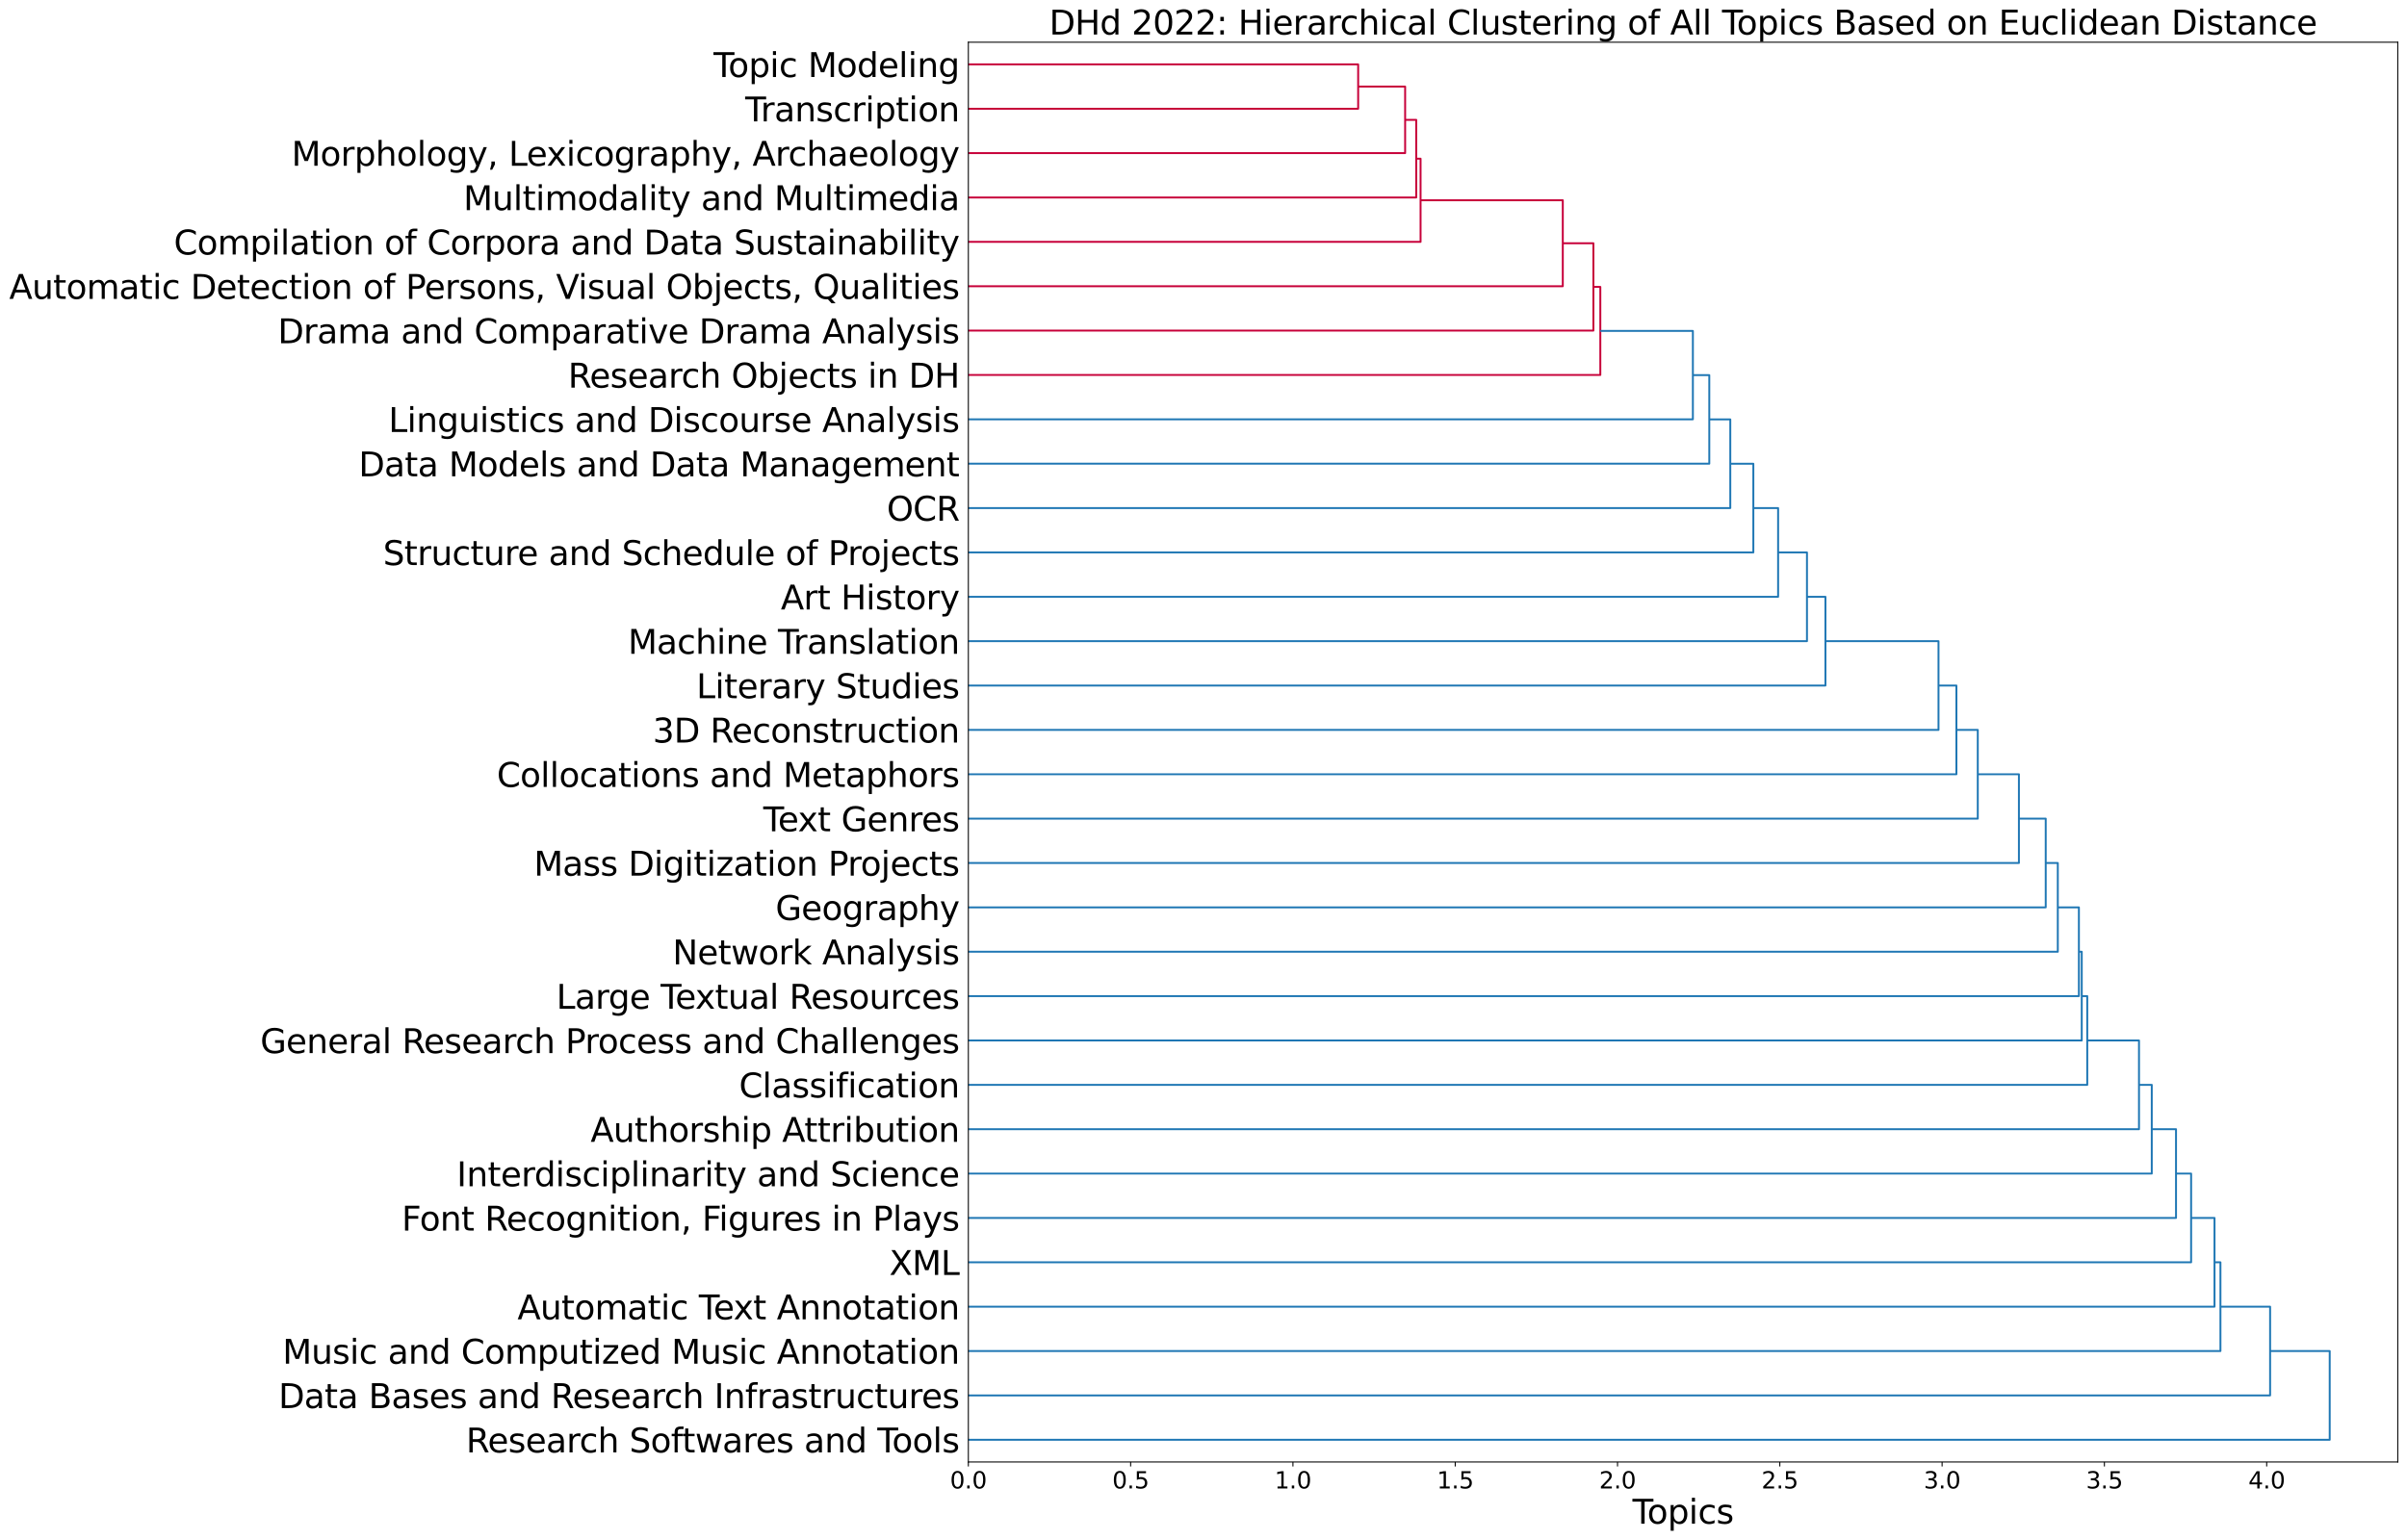 <?xml version="1.0" encoding="utf-8" standalone="no"?>
<!DOCTYPE svg PUBLIC "-//W3C//DTD SVG 1.1//EN"
  "http://www.w3.org/Graphics/SVG/1.1/DTD/svg11.dtd">
<svg xmlns:xlink="http://www.w3.org/1999/xlink" width="1879.217pt" height="1202.54pt" viewBox="0 0 1879.217 1202.54" xmlns="http://www.w3.org/2000/svg" version="1.1">
 <defs>
  <style type="text/css">*{stroke-linejoin: round; stroke-linecap: butt}</style>
 </defs>
 <g id="figure_1">
  <g id="patch_1">
   <path d="M 0 1202.54 
L 1879.217 1202.54 
L 1879.217 0 
L 0 0 
z
" style="fill: #ffffff"/>
  </g>
  <g id="axes_1">
   <g id="patch_2">
    <path d="M 756.017 1141.756 
L 1872.017 1141.756 
L 1872.017 32.956 
L 756.017 32.956 
z
" style="fill: #ffffff"/>
   </g>
   <g id="matplotlib.axis_1">
    <g id="xtick_1">
     <g id="line2d_1">
      <defs>
       <path id="m24826ce17c" d="M 0 0 
L 0 3.5 
" style="stroke: #000000; stroke-width: 0.8"/>
      </defs>
      <g>
       <use xlink:href="#m24826ce17c" x="756.017" y="1141.756" style="stroke: #000000; stroke-width: 0.8"/>
      </g>
     </g>
     <g id="text_1">
      <!-- 0.0 -->
      <g transform="translate(741.704 1162.433)scale(0.18 -0.18)">
       <defs>
        <path id="DejaVuSans-30" d="M 2034 4250 
Q 1547 4250 1301 3770 
Q 1056 3291 1056 2328 
Q 1056 1369 1301 889 
Q 1547 409 2034 409 
Q 2525 409 2770 889 
Q 3016 1369 3016 2328 
Q 3016 3291 2770 3770 
Q 2525 4250 2034 4250 
z
M 2034 4750 
Q 2819 4750 3233 4129 
Q 3647 3509 3647 2328 
Q 3647 1150 3233 529 
Q 2819 -91 2034 -91 
Q 1250 -91 836 529 
Q 422 1150 422 2328 
Q 422 3509 836 4129 
Q 1250 4750 2034 4750 
z
" transform="scale(0.016)"/>
        <path id="DejaVuSans-2e" d="M 684 794 
L 1344 794 
L 1344 0 
L 684 0 
L 684 794 
z
" transform="scale(0.016)"/>
       </defs>
       <use xlink:href="#DejaVuSans-30"/>
       <use xlink:href="#DejaVuSans-2e" x="63.623"/>
       <use xlink:href="#DejaVuSans-30" x="95.41"/>
      </g>
     </g>
    </g>
    <g id="xtick_2">
     <g id="line2d_2">
      <g>
       <use xlink:href="#m24826ce17c" x="882.724" y="1141.756" style="stroke: #000000; stroke-width: 0.8"/>
      </g>
     </g>
     <g id="text_2">
      <!-- 0.5 -->
      <g transform="translate(868.411 1162.433)scale(0.18 -0.18)">
       <defs>
        <path id="DejaVuSans-35" d="M 691 4666 
L 3169 4666 
L 3169 4134 
L 1269 4134 
L 1269 2991 
Q 1406 3038 1543 3061 
Q 1681 3084 1819 3084 
Q 2600 3084 3056 2656 
Q 3513 2228 3513 1497 
Q 3513 744 3044 326 
Q 2575 -91 1722 -91 
Q 1428 -91 1123 -41 
Q 819 9 494 109 
L 494 744 
Q 775 591 1075 516 
Q 1375 441 1709 441 
Q 2250 441 2565 725 
Q 2881 1009 2881 1497 
Q 2881 1984 2565 2268 
Q 2250 2553 1709 2553 
Q 1456 2553 1204 2497 
Q 953 2441 691 2322 
L 691 4666 
z
" transform="scale(0.016)"/>
       </defs>
       <use xlink:href="#DejaVuSans-30"/>
       <use xlink:href="#DejaVuSans-2e" x="63.623"/>
       <use xlink:href="#DejaVuSans-35" x="95.41"/>
      </g>
     </g>
    </g>
    <g id="xtick_3">
     <g id="line2d_3">
      <g>
       <use xlink:href="#m24826ce17c" x="1009.431" y="1141.756" style="stroke: #000000; stroke-width: 0.8"/>
      </g>
     </g>
     <g id="text_3">
      <!-- 1.0 -->
      <g transform="translate(995.118 1162.433)scale(0.18 -0.18)">
       <defs>
        <path id="DejaVuSans-31" d="M 794 531 
L 1825 531 
L 1825 4091 
L 703 3866 
L 703 4441 
L 1819 4666 
L 2450 4666 
L 2450 531 
L 3481 531 
L 3481 0 
L 794 0 
L 794 531 
z
" transform="scale(0.016)"/>
       </defs>
       <use xlink:href="#DejaVuSans-31"/>
       <use xlink:href="#DejaVuSans-2e" x="63.623"/>
       <use xlink:href="#DejaVuSans-30" x="95.41"/>
      </g>
     </g>
    </g>
    <g id="xtick_4">
     <g id="line2d_4">
      <g>
       <use xlink:href="#m24826ce17c" x="1136.138" y="1141.756" style="stroke: #000000; stroke-width: 0.8"/>
      </g>
     </g>
     <g id="text_4">
      <!-- 1.5 -->
      <g transform="translate(1121.825 1162.433)scale(0.18 -0.18)">
       <use xlink:href="#DejaVuSans-31"/>
       <use xlink:href="#DejaVuSans-2e" x="63.623"/>
       <use xlink:href="#DejaVuSans-35" x="95.41"/>
      </g>
     </g>
    </g>
    <g id="xtick_5">
     <g id="line2d_5">
      <g>
       <use xlink:href="#m24826ce17c" x="1262.845" y="1141.756" style="stroke: #000000; stroke-width: 0.8"/>
      </g>
     </g>
     <g id="text_5">
      <!-- 2.0 -->
      <g transform="translate(1248.532 1162.433)scale(0.18 -0.18)">
       <defs>
        <path id="DejaVuSans-32" d="M 1228 531 
L 3431 531 
L 3431 0 
L 469 0 
L 469 531 
Q 828 903 1448 1529 
Q 2069 2156 2228 2338 
Q 2531 2678 2651 2914 
Q 2772 3150 2772 3378 
Q 2772 3750 2511 3984 
Q 2250 4219 1831 4219 
Q 1534 4219 1204 4116 
Q 875 4013 500 3803 
L 500 4441 
Q 881 4594 1212 4672 
Q 1544 4750 1819 4750 
Q 2544 4750 2975 4387 
Q 3406 4025 3406 3419 
Q 3406 3131 3298 2873 
Q 3191 2616 2906 2266 
Q 2828 2175 2409 1742 
Q 1991 1309 1228 531 
z
" transform="scale(0.016)"/>
       </defs>
       <use xlink:href="#DejaVuSans-32"/>
       <use xlink:href="#DejaVuSans-2e" x="63.623"/>
       <use xlink:href="#DejaVuSans-30" x="95.41"/>
      </g>
     </g>
    </g>
    <g id="xtick_6">
     <g id="line2d_6">
      <g>
       <use xlink:href="#m24826ce17c" x="1389.552" y="1141.756" style="stroke: #000000; stroke-width: 0.8"/>
      </g>
     </g>
     <g id="text_6">
      <!-- 2.5 -->
      <g transform="translate(1375.239 1162.433)scale(0.18 -0.18)">
       <use xlink:href="#DejaVuSans-32"/>
       <use xlink:href="#DejaVuSans-2e" x="63.623"/>
       <use xlink:href="#DejaVuSans-35" x="95.41"/>
      </g>
     </g>
    </g>
    <g id="xtick_7">
     <g id="line2d_7">
      <g>
       <use xlink:href="#m24826ce17c" x="1516.259" y="1141.756" style="stroke: #000000; stroke-width: 0.8"/>
      </g>
     </g>
     <g id="text_7">
      <!-- 3.0 -->
      <g transform="translate(1501.946 1162.433)scale(0.18 -0.18)">
       <defs>
        <path id="DejaVuSans-33" d="M 2597 2516 
Q 3050 2419 3304 2112 
Q 3559 1806 3559 1356 
Q 3559 666 3084 287 
Q 2609 -91 1734 -91 
Q 1441 -91 1130 -33 
Q 819 25 488 141 
L 488 750 
Q 750 597 1062 519 
Q 1375 441 1716 441 
Q 2309 441 2620 675 
Q 2931 909 2931 1356 
Q 2931 1769 2642 2001 
Q 2353 2234 1838 2234 
L 1294 2234 
L 1294 2753 
L 1863 2753 
Q 2328 2753 2575 2939 
Q 2822 3125 2822 3475 
Q 2822 3834 2567 4026 
Q 2313 4219 1838 4219 
Q 1578 4219 1281 4162 
Q 984 4106 628 3988 
L 628 4550 
Q 988 4650 1302 4700 
Q 1616 4750 1894 4750 
Q 2613 4750 3031 4423 
Q 3450 4097 3450 3541 
Q 3450 3153 3228 2886 
Q 3006 2619 2597 2516 
z
" transform="scale(0.016)"/>
       </defs>
       <use xlink:href="#DejaVuSans-33"/>
       <use xlink:href="#DejaVuSans-2e" x="63.623"/>
       <use xlink:href="#DejaVuSans-30" x="95.41"/>
      </g>
     </g>
    </g>
    <g id="xtick_8">
     <g id="line2d_8">
      <g>
       <use xlink:href="#m24826ce17c" x="1642.966" y="1141.756" style="stroke: #000000; stroke-width: 0.8"/>
      </g>
     </g>
     <g id="text_8">
      <!-- 3.5 -->
      <g transform="translate(1628.653 1162.433)scale(0.18 -0.18)">
       <use xlink:href="#DejaVuSans-33"/>
       <use xlink:href="#DejaVuSans-2e" x="63.623"/>
       <use xlink:href="#DejaVuSans-35" x="95.41"/>
      </g>
     </g>
    </g>
    <g id="xtick_9">
     <g id="line2d_9">
      <g>
       <use xlink:href="#m24826ce17c" x="1769.673" y="1141.756" style="stroke: #000000; stroke-width: 0.8"/>
      </g>
     </g>
     <g id="text_9">
      <!-- 4.0 -->
      <g transform="translate(1755.36 1162.433)scale(0.18 -0.18)">
       <defs>
        <path id="DejaVuSans-34" d="M 2419 4116 
L 825 1625 
L 2419 1625 
L 2419 4116 
z
M 2253 4666 
L 3047 4666 
L 3047 1625 
L 3713 1625 
L 3713 1100 
L 3047 1100 
L 3047 0 
L 2419 0 
L 2419 1100 
L 313 1100 
L 313 1709 
L 2253 4666 
z
" transform="scale(0.016)"/>
       </defs>
       <use xlink:href="#DejaVuSans-34"/>
       <use xlink:href="#DejaVuSans-2e" x="63.623"/>
       <use xlink:href="#DejaVuSans-30" x="95.41"/>
      </g>
     </g>
    </g>
    <g id="text_10">
     <!-- Topics -->
     <g transform="translate(1274.547 1189.932)scale(0.26 -0.26)">
      <defs>
       <path id="DejaVuSans-54" d="M -19 4666 
L 3928 4666 
L 3928 4134 
L 2272 4134 
L 2272 0 
L 1638 0 
L 1638 4134 
L -19 4134 
L -19 4666 
z
" transform="scale(0.016)"/>
       <path id="DejaVuSans-6f" d="M 1959 3097 
Q 1497 3097 1228 2736 
Q 959 2375 959 1747 
Q 959 1119 1226 758 
Q 1494 397 1959 397 
Q 2419 397 2687 759 
Q 2956 1122 2956 1747 
Q 2956 2369 2687 2733 
Q 2419 3097 1959 3097 
z
M 1959 3584 
Q 2709 3584 3137 3096 
Q 3566 2609 3566 1747 
Q 3566 888 3137 398 
Q 2709 -91 1959 -91 
Q 1206 -91 779 398 
Q 353 888 353 1747 
Q 353 2609 779 3096 
Q 1206 3584 1959 3584 
z
" transform="scale(0.016)"/>
       <path id="DejaVuSans-70" d="M 1159 525 
L 1159 -1331 
L 581 -1331 
L 581 3500 
L 1159 3500 
L 1159 2969 
Q 1341 3281 1617 3432 
Q 1894 3584 2278 3584 
Q 2916 3584 3314 3078 
Q 3713 2572 3713 1747 
Q 3713 922 3314 415 
Q 2916 -91 2278 -91 
Q 1894 -91 1617 61 
Q 1341 213 1159 525 
z
M 3116 1747 
Q 3116 2381 2855 2742 
Q 2594 3103 2138 3103 
Q 1681 3103 1420 2742 
Q 1159 2381 1159 1747 
Q 1159 1113 1420 752 
Q 1681 391 2138 391 
Q 2594 391 2855 752 
Q 3116 1113 3116 1747 
z
" transform="scale(0.016)"/>
       <path id="DejaVuSans-69" d="M 603 3500 
L 1178 3500 
L 1178 0 
L 603 0 
L 603 3500 
z
M 603 4863 
L 1178 4863 
L 1178 4134 
L 603 4134 
L 603 4863 
z
" transform="scale(0.016)"/>
       <path id="DejaVuSans-63" d="M 3122 3366 
L 3122 2828 
Q 2878 2963 2633 3030 
Q 2388 3097 2138 3097 
Q 1578 3097 1268 2742 
Q 959 2388 959 1747 
Q 959 1106 1268 751 
Q 1578 397 2138 397 
Q 2388 397 2633 464 
Q 2878 531 3122 666 
L 3122 134 
Q 2881 22 2623 -34 
Q 2366 -91 2075 -91 
Q 1284 -91 818 406 
Q 353 903 353 1747 
Q 353 2603 823 3093 
Q 1294 3584 2113 3584 
Q 2378 3584 2631 3529 
Q 2884 3475 3122 3366 
z
" transform="scale(0.016)"/>
       <path id="DejaVuSans-73" d="M 2834 3397 
L 2834 2853 
Q 2591 2978 2328 3040 
Q 2066 3103 1784 3103 
Q 1356 3103 1142 2972 
Q 928 2841 928 2578 
Q 928 2378 1081 2264 
Q 1234 2150 1697 2047 
L 1894 2003 
Q 2506 1872 2764 1633 
Q 3022 1394 3022 966 
Q 3022 478 2636 193 
Q 2250 -91 1575 -91 
Q 1294 -91 989 -36 
Q 684 19 347 128 
L 347 722 
Q 666 556 975 473 
Q 1284 391 1588 391 
Q 1994 391 2212 530 
Q 2431 669 2431 922 
Q 2431 1156 2273 1281 
Q 2116 1406 1581 1522 
L 1381 1569 
Q 847 1681 609 1914 
Q 372 2147 372 2553 
Q 372 3047 722 3315 
Q 1072 3584 1716 3584 
Q 2034 3584 2315 3537 
Q 2597 3491 2834 3397 
z
" transform="scale(0.016)"/>
      </defs>
      <use xlink:href="#DejaVuSans-54"/>
      <use xlink:href="#DejaVuSans-6f" x="44.084"/>
      <use xlink:href="#DejaVuSans-70" x="105.266"/>
      <use xlink:href="#DejaVuSans-69" x="168.742"/>
      <use xlink:href="#DejaVuSans-63" x="196.525"/>
      <use xlink:href="#DejaVuSans-73" x="251.506"/>
     </g>
    </g>
   </g>
   <g id="matplotlib.axis_2">
    <g id="ytick_1">
     <g id="text_11">
      <!-- Research Softwares and Tools -->
      <g transform="translate(363.871 1134.309)scale(0.26 -0.26)">
       <defs>
        <path id="DejaVuSans-52" d="M 2841 2188 
Q 3044 2119 3236 1894 
Q 3428 1669 3622 1275 
L 4263 0 
L 3584 0 
L 2988 1197 
Q 2756 1666 2539 1819 
Q 2322 1972 1947 1972 
L 1259 1972 
L 1259 0 
L 628 0 
L 628 4666 
L 2053 4666 
Q 2853 4666 3247 4331 
Q 3641 3997 3641 3322 
Q 3641 2881 3436 2590 
Q 3231 2300 2841 2188 
z
M 1259 4147 
L 1259 2491 
L 2053 2491 
Q 2509 2491 2742 2702 
Q 2975 2913 2975 3322 
Q 2975 3731 2742 3939 
Q 2509 4147 2053 4147 
L 1259 4147 
z
" transform="scale(0.016)"/>
        <path id="DejaVuSans-65" d="M 3597 1894 
L 3597 1613 
L 953 1613 
Q 991 1019 1311 708 
Q 1631 397 2203 397 
Q 2534 397 2845 478 
Q 3156 559 3463 722 
L 3463 178 
Q 3153 47 2828 -22 
Q 2503 -91 2169 -91 
Q 1331 -91 842 396 
Q 353 884 353 1716 
Q 353 2575 817 3079 
Q 1281 3584 2069 3584 
Q 2775 3584 3186 3129 
Q 3597 2675 3597 1894 
z
M 3022 2063 
Q 3016 2534 2758 2815 
Q 2500 3097 2075 3097 
Q 1594 3097 1305 2825 
Q 1016 2553 972 2059 
L 3022 2063 
z
" transform="scale(0.016)"/>
        <path id="DejaVuSans-61" d="M 2194 1759 
Q 1497 1759 1228 1600 
Q 959 1441 959 1056 
Q 959 750 1161 570 
Q 1363 391 1709 391 
Q 2188 391 2477 730 
Q 2766 1069 2766 1631 
L 2766 1759 
L 2194 1759 
z
M 3341 1997 
L 3341 0 
L 2766 0 
L 2766 531 
Q 2569 213 2275 61 
Q 1981 -91 1556 -91 
Q 1019 -91 701 211 
Q 384 513 384 1019 
Q 384 1609 779 1909 
Q 1175 2209 1959 2209 
L 2766 2209 
L 2766 2266 
Q 2766 2663 2505 2880 
Q 2244 3097 1772 3097 
Q 1472 3097 1187 3025 
Q 903 2953 641 2809 
L 641 3341 
Q 956 3463 1253 3523 
Q 1550 3584 1831 3584 
Q 2591 3584 2966 3190 
Q 3341 2797 3341 1997 
z
" transform="scale(0.016)"/>
        <path id="DejaVuSans-72" d="M 2631 2963 
Q 2534 3019 2420 3045 
Q 2306 3072 2169 3072 
Q 1681 3072 1420 2755 
Q 1159 2438 1159 1844 
L 1159 0 
L 581 0 
L 581 3500 
L 1159 3500 
L 1159 2956 
Q 1341 3275 1631 3429 
Q 1922 3584 2338 3584 
Q 2397 3584 2469 3576 
Q 2541 3569 2628 3553 
L 2631 2963 
z
" transform="scale(0.016)"/>
        <path id="DejaVuSans-68" d="M 3513 2113 
L 3513 0 
L 2938 0 
L 2938 2094 
Q 2938 2591 2744 2837 
Q 2550 3084 2163 3084 
Q 1697 3084 1428 2787 
Q 1159 2491 1159 1978 
L 1159 0 
L 581 0 
L 581 4863 
L 1159 4863 
L 1159 2956 
Q 1366 3272 1645 3428 
Q 1925 3584 2291 3584 
Q 2894 3584 3203 3211 
Q 3513 2838 3513 2113 
z
" transform="scale(0.016)"/>
        <path id="DejaVuSans-20" transform="scale(0.016)"/>
        <path id="DejaVuSans-53" d="M 3425 4513 
L 3425 3897 
Q 3066 4069 2747 4153 
Q 2428 4238 2131 4238 
Q 1616 4238 1336 4038 
Q 1056 3838 1056 3469 
Q 1056 3159 1242 3001 
Q 1428 2844 1947 2747 
L 2328 2669 
Q 3034 2534 3370 2195 
Q 3706 1856 3706 1288 
Q 3706 609 3251 259 
Q 2797 -91 1919 -91 
Q 1588 -91 1214 -16 
Q 841 59 441 206 
L 441 856 
Q 825 641 1194 531 
Q 1563 422 1919 422 
Q 2459 422 2753 634 
Q 3047 847 3047 1241 
Q 3047 1584 2836 1778 
Q 2625 1972 2144 2069 
L 1759 2144 
Q 1053 2284 737 2584 
Q 422 2884 422 3419 
Q 422 4038 858 4394 
Q 1294 4750 2059 4750 
Q 2388 4750 2728 4690 
Q 3069 4631 3425 4513 
z
" transform="scale(0.016)"/>
        <path id="DejaVuSans-66" d="M 2375 4863 
L 2375 4384 
L 1825 4384 
Q 1516 4384 1395 4259 
Q 1275 4134 1275 3809 
L 1275 3500 
L 2222 3500 
L 2222 3053 
L 1275 3053 
L 1275 0 
L 697 0 
L 697 3053 
L 147 3053 
L 147 3500 
L 697 3500 
L 697 3744 
Q 697 4328 969 4595 
Q 1241 4863 1831 4863 
L 2375 4863 
z
" transform="scale(0.016)"/>
        <path id="DejaVuSans-74" d="M 1172 4494 
L 1172 3500 
L 2356 3500 
L 2356 3053 
L 1172 3053 
L 1172 1153 
Q 1172 725 1289 603 
Q 1406 481 1766 481 
L 2356 481 
L 2356 0 
L 1766 0 
Q 1100 0 847 248 
Q 594 497 594 1153 
L 594 3053 
L 172 3053 
L 172 3500 
L 594 3500 
L 594 4494 
L 1172 4494 
z
" transform="scale(0.016)"/>
        <path id="DejaVuSans-77" d="M 269 3500 
L 844 3500 
L 1563 769 
L 2278 3500 
L 2956 3500 
L 3675 769 
L 4391 3500 
L 4966 3500 
L 4050 0 
L 3372 0 
L 2619 2869 
L 1863 0 
L 1184 0 
L 269 3500 
z
" transform="scale(0.016)"/>
        <path id="DejaVuSans-6e" d="M 3513 2113 
L 3513 0 
L 2938 0 
L 2938 2094 
Q 2938 2591 2744 2837 
Q 2550 3084 2163 3084 
Q 1697 3084 1428 2787 
Q 1159 2491 1159 1978 
L 1159 0 
L 581 0 
L 581 3500 
L 1159 3500 
L 1159 2956 
Q 1366 3272 1645 3428 
Q 1925 3584 2291 3584 
Q 2894 3584 3203 3211 
Q 3513 2838 3513 2113 
z
" transform="scale(0.016)"/>
        <path id="DejaVuSans-64" d="M 2906 2969 
L 2906 4863 
L 3481 4863 
L 3481 0 
L 2906 0 
L 2906 525 
Q 2725 213 2448 61 
Q 2172 -91 1784 -91 
Q 1150 -91 751 415 
Q 353 922 353 1747 
Q 353 2572 751 3078 
Q 1150 3584 1784 3584 
Q 2172 3584 2448 3432 
Q 2725 3281 2906 2969 
z
M 947 1747 
Q 947 1113 1208 752 
Q 1469 391 1925 391 
Q 2381 391 2643 752 
Q 2906 1113 2906 1747 
Q 2906 2381 2643 2742 
Q 2381 3103 1925 3103 
Q 1469 3103 1208 2742 
Q 947 2381 947 1747 
z
" transform="scale(0.016)"/>
        <path id="DejaVuSans-6c" d="M 603 4863 
L 1178 4863 
L 1178 0 
L 603 0 
L 603 4863 
z
" transform="scale(0.016)"/>
       </defs>
       <use xlink:href="#DejaVuSans-52"/>
       <use xlink:href="#DejaVuSans-65" x="64.982"/>
       <use xlink:href="#DejaVuSans-73" x="126.506"/>
       <use xlink:href="#DejaVuSans-65" x="178.605"/>
       <use xlink:href="#DejaVuSans-61" x="240.129"/>
       <use xlink:href="#DejaVuSans-72" x="301.408"/>
       <use xlink:href="#DejaVuSans-63" x="340.271"/>
       <use xlink:href="#DejaVuSans-68" x="395.252"/>
       <use xlink:href="#DejaVuSans-20" x="458.631"/>
       <use xlink:href="#DejaVuSans-53" x="490.418"/>
       <use xlink:href="#DejaVuSans-6f" x="553.895"/>
       <use xlink:href="#DejaVuSans-66" x="615.076"/>
       <use xlink:href="#DejaVuSans-74" x="648.531"/>
       <use xlink:href="#DejaVuSans-77" x="687.74"/>
       <use xlink:href="#DejaVuSans-61" x="769.527"/>
       <use xlink:href="#DejaVuSans-72" x="830.807"/>
       <use xlink:href="#DejaVuSans-65" x="869.67"/>
       <use xlink:href="#DejaVuSans-73" x="931.193"/>
       <use xlink:href="#DejaVuSans-20" x="983.293"/>
       <use xlink:href="#DejaVuSans-61" x="1015.08"/>
       <use xlink:href="#DejaVuSans-6e" x="1076.359"/>
       <use xlink:href="#DejaVuSans-64" x="1139.738"/>
       <use xlink:href="#DejaVuSans-20" x="1203.215"/>
       <use xlink:href="#DejaVuSans-54" x="1235.002"/>
       <use xlink:href="#DejaVuSans-6f" x="1279.086"/>
       <use xlink:href="#DejaVuSans-6f" x="1340.268"/>
       <use xlink:href="#DejaVuSans-6c" x="1401.449"/>
       <use xlink:href="#DejaVuSans-73" x="1429.232"/>
      </g>
     </g>
    </g>
    <g id="ytick_2">
     <g id="text_12">
      <!-- Data Bases and Research Infrastructures -->
      <g transform="translate(217.426 1099.659)scale(0.26 -0.26)">
       <defs>
        <path id="DejaVuSans-44" d="M 1259 4147 
L 1259 519 
L 2022 519 
Q 2988 519 3436 956 
Q 3884 1394 3884 2338 
Q 3884 3275 3436 3711 
Q 2988 4147 2022 4147 
L 1259 4147 
z
M 628 4666 
L 1925 4666 
Q 3281 4666 3915 4102 
Q 4550 3538 4550 2338 
Q 4550 1131 3912 565 
Q 3275 0 1925 0 
L 628 0 
L 628 4666 
z
" transform="scale(0.016)"/>
        <path id="DejaVuSans-42" d="M 1259 2228 
L 1259 519 
L 2272 519 
Q 2781 519 3026 730 
Q 3272 941 3272 1375 
Q 3272 1813 3026 2020 
Q 2781 2228 2272 2228 
L 1259 2228 
z
M 1259 4147 
L 1259 2741 
L 2194 2741 
Q 2656 2741 2882 2914 
Q 3109 3088 3109 3444 
Q 3109 3797 2882 3972 
Q 2656 4147 2194 4147 
L 1259 4147 
z
M 628 4666 
L 2241 4666 
Q 2963 4666 3353 4366 
Q 3744 4066 3744 3513 
Q 3744 3084 3544 2831 
Q 3344 2578 2956 2516 
Q 3422 2416 3680 2098 
Q 3938 1781 3938 1306 
Q 3938 681 3513 340 
Q 3088 0 2303 0 
L 628 0 
L 628 4666 
z
" transform="scale(0.016)"/>
        <path id="DejaVuSans-49" d="M 628 4666 
L 1259 4666 
L 1259 0 
L 628 0 
L 628 4666 
z
" transform="scale(0.016)"/>
        <path id="DejaVuSans-75" d="M 544 1381 
L 544 3500 
L 1119 3500 
L 1119 1403 
Q 1119 906 1312 657 
Q 1506 409 1894 409 
Q 2359 409 2629 706 
Q 2900 1003 2900 1516 
L 2900 3500 
L 3475 3500 
L 3475 0 
L 2900 0 
L 2900 538 
Q 2691 219 2414 64 
Q 2138 -91 1772 -91 
Q 1169 -91 856 284 
Q 544 659 544 1381 
z
M 1991 3584 
L 1991 3584 
z
" transform="scale(0.016)"/>
       </defs>
       <use xlink:href="#DejaVuSans-44"/>
       <use xlink:href="#DejaVuSans-61" x="77.002"/>
       <use xlink:href="#DejaVuSans-74" x="138.281"/>
       <use xlink:href="#DejaVuSans-61" x="177.49"/>
       <use xlink:href="#DejaVuSans-20" x="238.77"/>
       <use xlink:href="#DejaVuSans-42" x="270.557"/>
       <use xlink:href="#DejaVuSans-61" x="339.16"/>
       <use xlink:href="#DejaVuSans-73" x="400.439"/>
       <use xlink:href="#DejaVuSans-65" x="452.539"/>
       <use xlink:href="#DejaVuSans-73" x="514.062"/>
       <use xlink:href="#DejaVuSans-20" x="566.162"/>
       <use xlink:href="#DejaVuSans-61" x="597.949"/>
       <use xlink:href="#DejaVuSans-6e" x="659.229"/>
       <use xlink:href="#DejaVuSans-64" x="722.607"/>
       <use xlink:href="#DejaVuSans-20" x="786.084"/>
       <use xlink:href="#DejaVuSans-52" x="817.871"/>
       <use xlink:href="#DejaVuSans-65" x="882.854"/>
       <use xlink:href="#DejaVuSans-73" x="944.377"/>
       <use xlink:href="#DejaVuSans-65" x="996.477"/>
       <use xlink:href="#DejaVuSans-61" x="1058"/>
       <use xlink:href="#DejaVuSans-72" x="1119.279"/>
       <use xlink:href="#DejaVuSans-63" x="1158.143"/>
       <use xlink:href="#DejaVuSans-68" x="1213.123"/>
       <use xlink:href="#DejaVuSans-20" x="1276.502"/>
       <use xlink:href="#DejaVuSans-49" x="1308.289"/>
       <use xlink:href="#DejaVuSans-6e" x="1337.781"/>
       <use xlink:href="#DejaVuSans-66" x="1401.16"/>
       <use xlink:href="#DejaVuSans-72" x="1436.365"/>
       <use xlink:href="#DejaVuSans-61" x="1477.479"/>
       <use xlink:href="#DejaVuSans-73" x="1538.758"/>
       <use xlink:href="#DejaVuSans-74" x="1590.857"/>
       <use xlink:href="#DejaVuSans-72" x="1630.066"/>
       <use xlink:href="#DejaVuSans-75" x="1671.18"/>
       <use xlink:href="#DejaVuSans-63" x="1734.559"/>
       <use xlink:href="#DejaVuSans-74" x="1789.539"/>
       <use xlink:href="#DejaVuSans-75" x="1828.748"/>
       <use xlink:href="#DejaVuSans-72" x="1892.127"/>
       <use xlink:href="#DejaVuSans-65" x="1930.99"/>
       <use xlink:href="#DejaVuSans-73" x="1992.514"/>
      </g>
     </g>
    </g>
    <g id="ytick_3">
     <g id="text_13">
      <!-- Music and Computized Music Annotation -->
      <g transform="translate(220.583 1065.009)scale(0.26 -0.26)">
       <defs>
        <path id="DejaVuSans-4d" d="M 628 4666 
L 1569 4666 
L 2759 1491 
L 3956 4666 
L 4897 4666 
L 4897 0 
L 4281 0 
L 4281 4097 
L 3078 897 
L 2444 897 
L 1241 4097 
L 1241 0 
L 628 0 
L 628 4666 
z
" transform="scale(0.016)"/>
        <path id="DejaVuSans-43" d="M 4122 4306 
L 4122 3641 
Q 3803 3938 3442 4084 
Q 3081 4231 2675 4231 
Q 1875 4231 1450 3742 
Q 1025 3253 1025 2328 
Q 1025 1406 1450 917 
Q 1875 428 2675 428 
Q 3081 428 3442 575 
Q 3803 722 4122 1019 
L 4122 359 
Q 3791 134 3420 21 
Q 3050 -91 2638 -91 
Q 1578 -91 968 557 
Q 359 1206 359 2328 
Q 359 3453 968 4101 
Q 1578 4750 2638 4750 
Q 3056 4750 3426 4639 
Q 3797 4528 4122 4306 
z
" transform="scale(0.016)"/>
        <path id="DejaVuSans-6d" d="M 3328 2828 
Q 3544 3216 3844 3400 
Q 4144 3584 4550 3584 
Q 5097 3584 5394 3201 
Q 5691 2819 5691 2113 
L 5691 0 
L 5113 0 
L 5113 2094 
Q 5113 2597 4934 2840 
Q 4756 3084 4391 3084 
Q 3944 3084 3684 2787 
Q 3425 2491 3425 1978 
L 3425 0 
L 2847 0 
L 2847 2094 
Q 2847 2600 2669 2842 
Q 2491 3084 2119 3084 
Q 1678 3084 1418 2786 
Q 1159 2488 1159 1978 
L 1159 0 
L 581 0 
L 581 3500 
L 1159 3500 
L 1159 2956 
Q 1356 3278 1631 3431 
Q 1906 3584 2284 3584 
Q 2666 3584 2933 3390 
Q 3200 3197 3328 2828 
z
" transform="scale(0.016)"/>
        <path id="DejaVuSans-7a" d="M 353 3500 
L 3084 3500 
L 3084 2975 
L 922 459 
L 3084 459 
L 3084 0 
L 275 0 
L 275 525 
L 2438 3041 
L 353 3041 
L 353 3500 
z
" transform="scale(0.016)"/>
        <path id="DejaVuSans-41" d="M 2188 4044 
L 1331 1722 
L 3047 1722 
L 2188 4044 
z
M 1831 4666 
L 2547 4666 
L 4325 0 
L 3669 0 
L 3244 1197 
L 1141 1197 
L 716 0 
L 50 0 
L 1831 4666 
z
" transform="scale(0.016)"/>
       </defs>
       <use xlink:href="#DejaVuSans-4d"/>
       <use xlink:href="#DejaVuSans-75" x="86.279"/>
       <use xlink:href="#DejaVuSans-73" x="149.658"/>
       <use xlink:href="#DejaVuSans-69" x="201.758"/>
       <use xlink:href="#DejaVuSans-63" x="229.541"/>
       <use xlink:href="#DejaVuSans-20" x="284.521"/>
       <use xlink:href="#DejaVuSans-61" x="316.309"/>
       <use xlink:href="#DejaVuSans-6e" x="377.588"/>
       <use xlink:href="#DejaVuSans-64" x="440.967"/>
       <use xlink:href="#DejaVuSans-20" x="504.443"/>
       <use xlink:href="#DejaVuSans-43" x="536.23"/>
       <use xlink:href="#DejaVuSans-6f" x="606.055"/>
       <use xlink:href="#DejaVuSans-6d" x="667.236"/>
       <use xlink:href="#DejaVuSans-70" x="764.648"/>
       <use xlink:href="#DejaVuSans-75" x="828.125"/>
       <use xlink:href="#DejaVuSans-74" x="891.504"/>
       <use xlink:href="#DejaVuSans-69" x="930.713"/>
       <use xlink:href="#DejaVuSans-7a" x="958.496"/>
       <use xlink:href="#DejaVuSans-65" x="1010.986"/>
       <use xlink:href="#DejaVuSans-64" x="1072.51"/>
       <use xlink:href="#DejaVuSans-20" x="1135.986"/>
       <use xlink:href="#DejaVuSans-4d" x="1167.773"/>
       <use xlink:href="#DejaVuSans-75" x="1254.053"/>
       <use xlink:href="#DejaVuSans-73" x="1317.432"/>
       <use xlink:href="#DejaVuSans-69" x="1369.531"/>
       <use xlink:href="#DejaVuSans-63" x="1397.314"/>
       <use xlink:href="#DejaVuSans-20" x="1452.295"/>
       <use xlink:href="#DejaVuSans-41" x="1484.082"/>
       <use xlink:href="#DejaVuSans-6e" x="1552.49"/>
       <use xlink:href="#DejaVuSans-6e" x="1615.869"/>
       <use xlink:href="#DejaVuSans-6f" x="1679.248"/>
       <use xlink:href="#DejaVuSans-74" x="1740.43"/>
       <use xlink:href="#DejaVuSans-61" x="1779.639"/>
       <use xlink:href="#DejaVuSans-74" x="1840.918"/>
       <use xlink:href="#DejaVuSans-69" x="1880.127"/>
       <use xlink:href="#DejaVuSans-6f" x="1907.91"/>
       <use xlink:href="#DejaVuSans-6e" x="1969.092"/>
      </g>
     </g>
    </g>
    <g id="ytick_4">
     <g id="text_14">
      <!-- Automatic Text Annotation -->
      <g transform="translate(403.993 1030.359)scale(0.26 -0.26)">
       <defs>
        <path id="DejaVuSans-78" d="M 3513 3500 
L 2247 1797 
L 3578 0 
L 2900 0 
L 1881 1375 
L 863 0 
L 184 0 
L 1544 1831 
L 300 3500 
L 978 3500 
L 1906 2253 
L 2834 3500 
L 3513 3500 
z
" transform="scale(0.016)"/>
       </defs>
       <use xlink:href="#DejaVuSans-41"/>
       <use xlink:href="#DejaVuSans-75" x="68.408"/>
       <use xlink:href="#DejaVuSans-74" x="131.787"/>
       <use xlink:href="#DejaVuSans-6f" x="170.996"/>
       <use xlink:href="#DejaVuSans-6d" x="232.178"/>
       <use xlink:href="#DejaVuSans-61" x="329.59"/>
       <use xlink:href="#DejaVuSans-74" x="390.869"/>
       <use xlink:href="#DejaVuSans-69" x="430.078"/>
       <use xlink:href="#DejaVuSans-63" x="457.861"/>
       <use xlink:href="#DejaVuSans-20" x="512.842"/>
       <use xlink:href="#DejaVuSans-54" x="544.629"/>
       <use xlink:href="#DejaVuSans-65" x="588.713"/>
       <use xlink:href="#DejaVuSans-78" x="648.486"/>
       <use xlink:href="#DejaVuSans-74" x="707.666"/>
       <use xlink:href="#DejaVuSans-20" x="746.875"/>
       <use xlink:href="#DejaVuSans-41" x="778.662"/>
       <use xlink:href="#DejaVuSans-6e" x="847.07"/>
       <use xlink:href="#DejaVuSans-6e" x="910.449"/>
       <use xlink:href="#DejaVuSans-6f" x="973.828"/>
       <use xlink:href="#DejaVuSans-74" x="1035.01"/>
       <use xlink:href="#DejaVuSans-61" x="1074.219"/>
       <use xlink:href="#DejaVuSans-74" x="1135.498"/>
       <use xlink:href="#DejaVuSans-69" x="1174.707"/>
       <use xlink:href="#DejaVuSans-6f" x="1202.49"/>
       <use xlink:href="#DejaVuSans-6e" x="1263.672"/>
      </g>
     </g>
    </g>
    <g id="ytick_5">
     <g id="text_15">
      <!-- XML -->
      <g transform="translate(694.287 995.709)scale(0.26 -0.26)">
       <defs>
        <path id="DejaVuSans-58" d="M 403 4666 
L 1081 4666 
L 2241 2931 
L 3406 4666 
L 4084 4666 
L 2584 2425 
L 4184 0 
L 3506 0 
L 2194 1984 
L 872 0 
L 191 0 
L 1856 2491 
L 403 4666 
z
" transform="scale(0.016)"/>
        <path id="DejaVuSans-4c" d="M 628 4666 
L 1259 4666 
L 1259 531 
L 3531 531 
L 3531 0 
L 628 0 
L 628 4666 
z
" transform="scale(0.016)"/>
       </defs>
       <use xlink:href="#DejaVuSans-58"/>
       <use xlink:href="#DejaVuSans-4d" x="68.506"/>
       <use xlink:href="#DejaVuSans-4c" x="154.785"/>
      </g>
     </g>
    </g>
    <g id="ytick_6">
     <g id="text_16">
      <!-- Font Recognition, Figures in Plays -->
      <g transform="translate(313.614 961.059)scale(0.26 -0.26)">
       <defs>
        <path id="DejaVuSans-46" d="M 628 4666 
L 3309 4666 
L 3309 4134 
L 1259 4134 
L 1259 2759 
L 3109 2759 
L 3109 2228 
L 1259 2228 
L 1259 0 
L 628 0 
L 628 4666 
z
" transform="scale(0.016)"/>
        <path id="DejaVuSans-67" d="M 2906 1791 
Q 2906 2416 2648 2759 
Q 2391 3103 1925 3103 
Q 1463 3103 1205 2759 
Q 947 2416 947 1791 
Q 947 1169 1205 825 
Q 1463 481 1925 481 
Q 2391 481 2648 825 
Q 2906 1169 2906 1791 
z
M 3481 434 
Q 3481 -459 3084 -895 
Q 2688 -1331 1869 -1331 
Q 1566 -1331 1297 -1286 
Q 1028 -1241 775 -1147 
L 775 -588 
Q 1028 -725 1275 -790 
Q 1522 -856 1778 -856 
Q 2344 -856 2625 -561 
Q 2906 -266 2906 331 
L 2906 616 
Q 2728 306 2450 153 
Q 2172 0 1784 0 
Q 1141 0 747 490 
Q 353 981 353 1791 
Q 353 2603 747 3093 
Q 1141 3584 1784 3584 
Q 2172 3584 2450 3431 
Q 2728 3278 2906 2969 
L 2906 3500 
L 3481 3500 
L 3481 434 
z
" transform="scale(0.016)"/>
        <path id="DejaVuSans-2c" d="M 750 794 
L 1409 794 
L 1409 256 
L 897 -744 
L 494 -744 
L 750 256 
L 750 794 
z
" transform="scale(0.016)"/>
        <path id="DejaVuSans-50" d="M 1259 4147 
L 1259 2394 
L 2053 2394 
Q 2494 2394 2734 2622 
Q 2975 2850 2975 3272 
Q 2975 3691 2734 3919 
Q 2494 4147 2053 4147 
L 1259 4147 
z
M 628 4666 
L 2053 4666 
Q 2838 4666 3239 4311 
Q 3641 3956 3641 3272 
Q 3641 2581 3239 2228 
Q 2838 1875 2053 1875 
L 1259 1875 
L 1259 0 
L 628 0 
L 628 4666 
z
" transform="scale(0.016)"/>
        <path id="DejaVuSans-79" d="M 2059 -325 
Q 1816 -950 1584 -1140 
Q 1353 -1331 966 -1331 
L 506 -1331 
L 506 -850 
L 844 -850 
Q 1081 -850 1212 -737 
Q 1344 -625 1503 -206 
L 1606 56 
L 191 3500 
L 800 3500 
L 1894 763 
L 2988 3500 
L 3597 3500 
L 2059 -325 
z
" transform="scale(0.016)"/>
       </defs>
       <use xlink:href="#DejaVuSans-46"/>
       <use xlink:href="#DejaVuSans-6f" x="53.895"/>
       <use xlink:href="#DejaVuSans-6e" x="115.076"/>
       <use xlink:href="#DejaVuSans-74" x="178.455"/>
       <use xlink:href="#DejaVuSans-20" x="217.664"/>
       <use xlink:href="#DejaVuSans-52" x="249.451"/>
       <use xlink:href="#DejaVuSans-65" x="314.434"/>
       <use xlink:href="#DejaVuSans-63" x="375.957"/>
       <use xlink:href="#DejaVuSans-6f" x="430.938"/>
       <use xlink:href="#DejaVuSans-67" x="492.119"/>
       <use xlink:href="#DejaVuSans-6e" x="555.596"/>
       <use xlink:href="#DejaVuSans-69" x="618.975"/>
       <use xlink:href="#DejaVuSans-74" x="646.758"/>
       <use xlink:href="#DejaVuSans-69" x="685.967"/>
       <use xlink:href="#DejaVuSans-6f" x="713.75"/>
       <use xlink:href="#DejaVuSans-6e" x="774.932"/>
       <use xlink:href="#DejaVuSans-2c" x="838.311"/>
       <use xlink:href="#DejaVuSans-20" x="870.098"/>
       <use xlink:href="#DejaVuSans-46" x="901.885"/>
       <use xlink:href="#DejaVuSans-69" x="952.154"/>
       <use xlink:href="#DejaVuSans-67" x="979.938"/>
       <use xlink:href="#DejaVuSans-75" x="1043.414"/>
       <use xlink:href="#DejaVuSans-72" x="1106.793"/>
       <use xlink:href="#DejaVuSans-65" x="1145.656"/>
       <use xlink:href="#DejaVuSans-73" x="1207.18"/>
       <use xlink:href="#DejaVuSans-20" x="1259.279"/>
       <use xlink:href="#DejaVuSans-69" x="1291.066"/>
       <use xlink:href="#DejaVuSans-6e" x="1318.85"/>
       <use xlink:href="#DejaVuSans-20" x="1382.229"/>
       <use xlink:href="#DejaVuSans-50" x="1414.016"/>
       <use xlink:href="#DejaVuSans-6c" x="1474.318"/>
       <use xlink:href="#DejaVuSans-61" x="1502.102"/>
       <use xlink:href="#DejaVuSans-79" x="1563.381"/>
       <use xlink:href="#DejaVuSans-73" x="1622.561"/>
      </g>
     </g>
    </g>
    <g id="ytick_7">
     <g id="text_17">
      <!-- Interdisciplinarity and Science -->
      <g transform="translate(356.559 926.409)scale(0.26 -0.26)">
       <use xlink:href="#DejaVuSans-49"/>
       <use xlink:href="#DejaVuSans-6e" x="29.492"/>
       <use xlink:href="#DejaVuSans-74" x="92.871"/>
       <use xlink:href="#DejaVuSans-65" x="132.08"/>
       <use xlink:href="#DejaVuSans-72" x="193.604"/>
       <use xlink:href="#DejaVuSans-64" x="232.967"/>
       <use xlink:href="#DejaVuSans-69" x="296.443"/>
       <use xlink:href="#DejaVuSans-73" x="324.227"/>
       <use xlink:href="#DejaVuSans-63" x="376.326"/>
       <use xlink:href="#DejaVuSans-69" x="431.307"/>
       <use xlink:href="#DejaVuSans-70" x="459.09"/>
       <use xlink:href="#DejaVuSans-6c" x="522.566"/>
       <use xlink:href="#DejaVuSans-69" x="550.35"/>
       <use xlink:href="#DejaVuSans-6e" x="578.133"/>
       <use xlink:href="#DejaVuSans-61" x="641.512"/>
       <use xlink:href="#DejaVuSans-72" x="702.791"/>
       <use xlink:href="#DejaVuSans-69" x="743.904"/>
       <use xlink:href="#DejaVuSans-74" x="771.688"/>
       <use xlink:href="#DejaVuSans-79" x="810.896"/>
       <use xlink:href="#DejaVuSans-20" x="870.076"/>
       <use xlink:href="#DejaVuSans-61" x="901.863"/>
       <use xlink:href="#DejaVuSans-6e" x="963.143"/>
       <use xlink:href="#DejaVuSans-64" x="1026.521"/>
       <use xlink:href="#DejaVuSans-20" x="1089.998"/>
       <use xlink:href="#DejaVuSans-53" x="1121.785"/>
       <use xlink:href="#DejaVuSans-63" x="1185.262"/>
       <use xlink:href="#DejaVuSans-69" x="1240.242"/>
       <use xlink:href="#DejaVuSans-65" x="1268.025"/>
       <use xlink:href="#DejaVuSans-6e" x="1329.549"/>
       <use xlink:href="#DejaVuSans-63" x="1392.928"/>
       <use xlink:href="#DejaVuSans-65" x="1447.908"/>
      </g>
     </g>
    </g>
    <g id="ytick_8">
     <g id="text_18">
      <!-- Authorship Attribution -->
      <g transform="translate(461.058 891.759)scale(0.26 -0.26)">
       <defs>
        <path id="DejaVuSans-62" d="M 3116 1747 
Q 3116 2381 2855 2742 
Q 2594 3103 2138 3103 
Q 1681 3103 1420 2742 
Q 1159 2381 1159 1747 
Q 1159 1113 1420 752 
Q 1681 391 2138 391 
Q 2594 391 2855 752 
Q 3116 1113 3116 1747 
z
M 1159 2969 
Q 1341 3281 1617 3432 
Q 1894 3584 2278 3584 
Q 2916 3584 3314 3078 
Q 3713 2572 3713 1747 
Q 3713 922 3314 415 
Q 2916 -91 2278 -91 
Q 1894 -91 1617 61 
Q 1341 213 1159 525 
L 1159 0 
L 581 0 
L 581 4863 
L 1159 4863 
L 1159 2969 
z
" transform="scale(0.016)"/>
       </defs>
       <use xlink:href="#DejaVuSans-41"/>
       <use xlink:href="#DejaVuSans-75" x="68.408"/>
       <use xlink:href="#DejaVuSans-74" x="131.787"/>
       <use xlink:href="#DejaVuSans-68" x="170.996"/>
       <use xlink:href="#DejaVuSans-6f" x="234.375"/>
       <use xlink:href="#DejaVuSans-72" x="295.557"/>
       <use xlink:href="#DejaVuSans-73" x="336.67"/>
       <use xlink:href="#DejaVuSans-68" x="388.77"/>
       <use xlink:href="#DejaVuSans-69" x="452.148"/>
       <use xlink:href="#DejaVuSans-70" x="479.932"/>
       <use xlink:href="#DejaVuSans-20" x="543.408"/>
       <use xlink:href="#DejaVuSans-41" x="575.195"/>
       <use xlink:href="#DejaVuSans-74" x="641.854"/>
       <use xlink:href="#DejaVuSans-74" x="681.062"/>
       <use xlink:href="#DejaVuSans-72" x="720.271"/>
       <use xlink:href="#DejaVuSans-69" x="761.385"/>
       <use xlink:href="#DejaVuSans-62" x="789.168"/>
       <use xlink:href="#DejaVuSans-75" x="852.645"/>
       <use xlink:href="#DejaVuSans-74" x="916.023"/>
       <use xlink:href="#DejaVuSans-69" x="955.232"/>
       <use xlink:href="#DejaVuSans-6f" x="983.016"/>
       <use xlink:href="#DejaVuSans-6e" x="1044.197"/>
      </g>
     </g>
    </g>
    <g id="ytick_9">
     <g id="text_19">
      <!-- Classification -->
      <g transform="translate(576.986 857.109)scale(0.26 -0.26)">
       <use xlink:href="#DejaVuSans-43"/>
       <use xlink:href="#DejaVuSans-6c" x="69.824"/>
       <use xlink:href="#DejaVuSans-61" x="97.607"/>
       <use xlink:href="#DejaVuSans-73" x="158.887"/>
       <use xlink:href="#DejaVuSans-73" x="210.986"/>
       <use xlink:href="#DejaVuSans-69" x="263.086"/>
       <use xlink:href="#DejaVuSans-66" x="290.869"/>
       <use xlink:href="#DejaVuSans-69" x="326.074"/>
       <use xlink:href="#DejaVuSans-63" x="353.857"/>
       <use xlink:href="#DejaVuSans-61" x="408.838"/>
       <use xlink:href="#DejaVuSans-74" x="470.117"/>
       <use xlink:href="#DejaVuSans-69" x="509.326"/>
       <use xlink:href="#DejaVuSans-6f" x="537.109"/>
       <use xlink:href="#DejaVuSans-6e" x="598.291"/>
      </g>
     </g>
    </g>
    <g id="ytick_10">
     <g id="text_20">
      <!-- General Research Process and Challenges -->
      <g transform="translate(203.183 822.459)scale(0.26 -0.26)">
       <defs>
        <path id="DejaVuSans-47" d="M 3809 666 
L 3809 1919 
L 2778 1919 
L 2778 2438 
L 4434 2438 
L 4434 434 
Q 4069 175 3628 42 
Q 3188 -91 2688 -91 
Q 1594 -91 976 548 
Q 359 1188 359 2328 
Q 359 3472 976 4111 
Q 1594 4750 2688 4750 
Q 3144 4750 3555 4637 
Q 3966 4525 4313 4306 
L 4313 3634 
Q 3963 3931 3569 4081 
Q 3175 4231 2741 4231 
Q 1884 4231 1454 3753 
Q 1025 3275 1025 2328 
Q 1025 1384 1454 906 
Q 1884 428 2741 428 
Q 3075 428 3337 486 
Q 3600 544 3809 666 
z
" transform="scale(0.016)"/>
       </defs>
       <use xlink:href="#DejaVuSans-47"/>
       <use xlink:href="#DejaVuSans-65" x="77.49"/>
       <use xlink:href="#DejaVuSans-6e" x="139.014"/>
       <use xlink:href="#DejaVuSans-65" x="202.393"/>
       <use xlink:href="#DejaVuSans-72" x="263.916"/>
       <use xlink:href="#DejaVuSans-61" x="305.029"/>
       <use xlink:href="#DejaVuSans-6c" x="366.309"/>
       <use xlink:href="#DejaVuSans-20" x="394.092"/>
       <use xlink:href="#DejaVuSans-52" x="425.879"/>
       <use xlink:href="#DejaVuSans-65" x="490.861"/>
       <use xlink:href="#DejaVuSans-73" x="552.385"/>
       <use xlink:href="#DejaVuSans-65" x="604.484"/>
       <use xlink:href="#DejaVuSans-61" x="666.008"/>
       <use xlink:href="#DejaVuSans-72" x="727.287"/>
       <use xlink:href="#DejaVuSans-63" x="766.15"/>
       <use xlink:href="#DejaVuSans-68" x="821.131"/>
       <use xlink:href="#DejaVuSans-20" x="884.51"/>
       <use xlink:href="#DejaVuSans-50" x="916.297"/>
       <use xlink:href="#DejaVuSans-72" x="974.85"/>
       <use xlink:href="#DejaVuSans-6f" x="1013.713"/>
       <use xlink:href="#DejaVuSans-63" x="1074.895"/>
       <use xlink:href="#DejaVuSans-65" x="1129.875"/>
       <use xlink:href="#DejaVuSans-73" x="1191.398"/>
       <use xlink:href="#DejaVuSans-73" x="1243.498"/>
       <use xlink:href="#DejaVuSans-20" x="1295.598"/>
       <use xlink:href="#DejaVuSans-61" x="1327.385"/>
       <use xlink:href="#DejaVuSans-6e" x="1388.664"/>
       <use xlink:href="#DejaVuSans-64" x="1452.043"/>
       <use xlink:href="#DejaVuSans-20" x="1515.52"/>
       <use xlink:href="#DejaVuSans-43" x="1547.307"/>
       <use xlink:href="#DejaVuSans-68" x="1617.131"/>
       <use xlink:href="#DejaVuSans-61" x="1680.51"/>
       <use xlink:href="#DejaVuSans-6c" x="1741.789"/>
       <use xlink:href="#DejaVuSans-6c" x="1769.572"/>
       <use xlink:href="#DejaVuSans-65" x="1797.355"/>
       <use xlink:href="#DejaVuSans-6e" x="1858.879"/>
       <use xlink:href="#DejaVuSans-67" x="1922.258"/>
       <use xlink:href="#DejaVuSans-65" x="1985.734"/>
       <use xlink:href="#DejaVuSans-73" x="2047.258"/>
      </g>
     </g>
    </g>
    <g id="ytick_11">
     <g id="text_21">
      <!-- Large Textual Resources -->
      <g transform="translate(434.348 787.809)scale(0.26 -0.26)">
       <use xlink:href="#DejaVuSans-4c"/>
       <use xlink:href="#DejaVuSans-61" x="55.713"/>
       <use xlink:href="#DejaVuSans-72" x="116.992"/>
       <use xlink:href="#DejaVuSans-67" x="156.355"/>
       <use xlink:href="#DejaVuSans-65" x="219.832"/>
       <use xlink:href="#DejaVuSans-20" x="281.355"/>
       <use xlink:href="#DejaVuSans-54" x="313.143"/>
       <use xlink:href="#DejaVuSans-65" x="357.227"/>
       <use xlink:href="#DejaVuSans-78" x="417"/>
       <use xlink:href="#DejaVuSans-74" x="476.18"/>
       <use xlink:href="#DejaVuSans-75" x="515.389"/>
       <use xlink:href="#DejaVuSans-61" x="578.768"/>
       <use xlink:href="#DejaVuSans-6c" x="640.047"/>
       <use xlink:href="#DejaVuSans-20" x="667.83"/>
       <use xlink:href="#DejaVuSans-52" x="699.617"/>
       <use xlink:href="#DejaVuSans-65" x="764.6"/>
       <use xlink:href="#DejaVuSans-73" x="826.123"/>
       <use xlink:href="#DejaVuSans-6f" x="878.223"/>
       <use xlink:href="#DejaVuSans-75" x="939.404"/>
       <use xlink:href="#DejaVuSans-72" x="1002.783"/>
       <use xlink:href="#DejaVuSans-63" x="1041.646"/>
       <use xlink:href="#DejaVuSans-65" x="1096.627"/>
       <use xlink:href="#DejaVuSans-73" x="1158.15"/>
      </g>
     </g>
    </g>
    <g id="ytick_12">
     <g id="text_22">
      <!-- Network Analysis -->
      <g transform="translate(525.075 753.159)scale(0.26 -0.26)">
       <defs>
        <path id="DejaVuSans-4e" d="M 628 4666 
L 1478 4666 
L 3547 763 
L 3547 4666 
L 4159 4666 
L 4159 0 
L 3309 0 
L 1241 3903 
L 1241 0 
L 628 0 
L 628 4666 
z
" transform="scale(0.016)"/>
        <path id="DejaVuSans-6b" d="M 581 4863 
L 1159 4863 
L 1159 1991 
L 2875 3500 
L 3609 3500 
L 1753 1863 
L 3688 0 
L 2938 0 
L 1159 1709 
L 1159 0 
L 581 0 
L 581 4863 
z
" transform="scale(0.016)"/>
       </defs>
       <use xlink:href="#DejaVuSans-4e"/>
       <use xlink:href="#DejaVuSans-65" x="74.805"/>
       <use xlink:href="#DejaVuSans-74" x="136.328"/>
       <use xlink:href="#DejaVuSans-77" x="175.537"/>
       <use xlink:href="#DejaVuSans-6f" x="257.324"/>
       <use xlink:href="#DejaVuSans-72" x="318.506"/>
       <use xlink:href="#DejaVuSans-6b" x="359.619"/>
       <use xlink:href="#DejaVuSans-20" x="417.529"/>
       <use xlink:href="#DejaVuSans-41" x="449.316"/>
       <use xlink:href="#DejaVuSans-6e" x="517.725"/>
       <use xlink:href="#DejaVuSans-61" x="581.104"/>
       <use xlink:href="#DejaVuSans-6c" x="642.383"/>
       <use xlink:href="#DejaVuSans-79" x="670.166"/>
       <use xlink:href="#DejaVuSans-73" x="729.346"/>
       <use xlink:href="#DejaVuSans-69" x="781.445"/>
       <use xlink:href="#DejaVuSans-73" x="809.229"/>
      </g>
     </g>
    </g>
    <g id="ytick_13">
     <g id="text_23">
      <!-- Geography -->
      <g transform="translate(605.464 718.509)scale(0.26 -0.26)">
       <use xlink:href="#DejaVuSans-47"/>
       <use xlink:href="#DejaVuSans-65" x="77.49"/>
       <use xlink:href="#DejaVuSans-6f" x="139.014"/>
       <use xlink:href="#DejaVuSans-67" x="200.195"/>
       <use xlink:href="#DejaVuSans-72" x="263.672"/>
       <use xlink:href="#DejaVuSans-61" x="304.785"/>
       <use xlink:href="#DejaVuSans-70" x="366.064"/>
       <use xlink:href="#DejaVuSans-68" x="429.541"/>
       <use xlink:href="#DejaVuSans-79" x="492.92"/>
      </g>
     </g>
    </g>
    <g id="ytick_14">
     <g id="text_24">
      <!-- Mass Digitization Projects -->
      <g transform="translate(416.777 683.859)scale(0.26 -0.26)">
       <defs>
        <path id="DejaVuSans-6a" d="M 603 3500 
L 1178 3500 
L 1178 -63 
Q 1178 -731 923 -1031 
Q 669 -1331 103 -1331 
L -116 -1331 
L -116 -844 
L 38 -844 
Q 366 -844 484 -692 
Q 603 -541 603 -63 
L 603 3500 
z
M 603 4863 
L 1178 4863 
L 1178 4134 
L 603 4134 
L 603 4863 
z
" transform="scale(0.016)"/>
       </defs>
       <use xlink:href="#DejaVuSans-4d"/>
       <use xlink:href="#DejaVuSans-61" x="86.279"/>
       <use xlink:href="#DejaVuSans-73" x="147.559"/>
       <use xlink:href="#DejaVuSans-73" x="199.658"/>
       <use xlink:href="#DejaVuSans-20" x="251.758"/>
       <use xlink:href="#DejaVuSans-44" x="283.545"/>
       <use xlink:href="#DejaVuSans-69" x="360.547"/>
       <use xlink:href="#DejaVuSans-67" x="388.33"/>
       <use xlink:href="#DejaVuSans-69" x="451.807"/>
       <use xlink:href="#DejaVuSans-74" x="479.59"/>
       <use xlink:href="#DejaVuSans-69" x="518.799"/>
       <use xlink:href="#DejaVuSans-7a" x="546.582"/>
       <use xlink:href="#DejaVuSans-61" x="599.072"/>
       <use xlink:href="#DejaVuSans-74" x="660.352"/>
       <use xlink:href="#DejaVuSans-69" x="699.561"/>
       <use xlink:href="#DejaVuSans-6f" x="727.344"/>
       <use xlink:href="#DejaVuSans-6e" x="788.525"/>
       <use xlink:href="#DejaVuSans-20" x="851.904"/>
       <use xlink:href="#DejaVuSans-50" x="883.691"/>
       <use xlink:href="#DejaVuSans-72" x="942.244"/>
       <use xlink:href="#DejaVuSans-6f" x="981.107"/>
       <use xlink:href="#DejaVuSans-6a" x="1042.289"/>
       <use xlink:href="#DejaVuSans-65" x="1070.072"/>
       <use xlink:href="#DejaVuSans-63" x="1131.596"/>
       <use xlink:href="#DejaVuSans-74" x="1186.576"/>
       <use xlink:href="#DejaVuSans-73" x="1225.785"/>
      </g>
     </g>
    </g>
    <g id="ytick_15">
     <g id="text_25">
      <!-- Text Genres -->
      <g transform="translate(595.901 649.209)scale(0.26 -0.26)">
       <use xlink:href="#DejaVuSans-54"/>
       <use xlink:href="#DejaVuSans-65" x="44.084"/>
       <use xlink:href="#DejaVuSans-78" x="103.857"/>
       <use xlink:href="#DejaVuSans-74" x="163.037"/>
       <use xlink:href="#DejaVuSans-20" x="202.246"/>
       <use xlink:href="#DejaVuSans-47" x="234.033"/>
       <use xlink:href="#DejaVuSans-65" x="311.523"/>
       <use xlink:href="#DejaVuSans-6e" x="373.047"/>
       <use xlink:href="#DejaVuSans-72" x="436.426"/>
       <use xlink:href="#DejaVuSans-65" x="475.289"/>
       <use xlink:href="#DejaVuSans-73" x="536.812"/>
      </g>
     </g>
    </g>
    <g id="ytick_16">
     <g id="text_26">
      <!-- Collocations and Metaphors -->
      <g transform="translate(387.897 614.559)scale(0.26 -0.26)">
       <use xlink:href="#DejaVuSans-43"/>
       <use xlink:href="#DejaVuSans-6f" x="69.824"/>
       <use xlink:href="#DejaVuSans-6c" x="131.006"/>
       <use xlink:href="#DejaVuSans-6c" x="158.789"/>
       <use xlink:href="#DejaVuSans-6f" x="186.572"/>
       <use xlink:href="#DejaVuSans-63" x="247.754"/>
       <use xlink:href="#DejaVuSans-61" x="302.734"/>
       <use xlink:href="#DejaVuSans-74" x="364.014"/>
       <use xlink:href="#DejaVuSans-69" x="403.223"/>
       <use xlink:href="#DejaVuSans-6f" x="431.006"/>
       <use xlink:href="#DejaVuSans-6e" x="492.188"/>
       <use xlink:href="#DejaVuSans-73" x="555.566"/>
       <use xlink:href="#DejaVuSans-20" x="607.666"/>
       <use xlink:href="#DejaVuSans-61" x="639.453"/>
       <use xlink:href="#DejaVuSans-6e" x="700.732"/>
       <use xlink:href="#DejaVuSans-64" x="764.111"/>
       <use xlink:href="#DejaVuSans-20" x="827.588"/>
       <use xlink:href="#DejaVuSans-4d" x="859.375"/>
       <use xlink:href="#DejaVuSans-65" x="945.654"/>
       <use xlink:href="#DejaVuSans-74" x="1007.178"/>
       <use xlink:href="#DejaVuSans-61" x="1046.387"/>
       <use xlink:href="#DejaVuSans-70" x="1107.666"/>
       <use xlink:href="#DejaVuSans-68" x="1171.143"/>
       <use xlink:href="#DejaVuSans-6f" x="1234.521"/>
       <use xlink:href="#DejaVuSans-72" x="1295.703"/>
       <use xlink:href="#DejaVuSans-73" x="1336.816"/>
      </g>
     </g>
    </g>
    <g id="ytick_17">
     <g id="text_27">
      <!-- 3D Reconstruction -->
      <g transform="translate(509.613 579.909)scale(0.26 -0.26)">
       <use xlink:href="#DejaVuSans-33"/>
       <use xlink:href="#DejaVuSans-44" x="63.623"/>
       <use xlink:href="#DejaVuSans-20" x="140.625"/>
       <use xlink:href="#DejaVuSans-52" x="172.412"/>
       <use xlink:href="#DejaVuSans-65" x="237.395"/>
       <use xlink:href="#DejaVuSans-63" x="298.918"/>
       <use xlink:href="#DejaVuSans-6f" x="353.898"/>
       <use xlink:href="#DejaVuSans-6e" x="415.08"/>
       <use xlink:href="#DejaVuSans-73" x="478.459"/>
       <use xlink:href="#DejaVuSans-74" x="530.559"/>
       <use xlink:href="#DejaVuSans-72" x="569.768"/>
       <use xlink:href="#DejaVuSans-75" x="610.881"/>
       <use xlink:href="#DejaVuSans-63" x="674.26"/>
       <use xlink:href="#DejaVuSans-74" x="729.24"/>
       <use xlink:href="#DejaVuSans-69" x="768.449"/>
       <use xlink:href="#DejaVuSans-6f" x="796.232"/>
       <use xlink:href="#DejaVuSans-6e" x="857.414"/>
      </g>
     </g>
    </g>
    <g id="ytick_18">
     <g id="text_28">
      <!-- Literary Studies -->
      <g transform="translate(543.706 545.259)scale(0.26 -0.26)">
       <use xlink:href="#DejaVuSans-4c"/>
       <use xlink:href="#DejaVuSans-69" x="55.713"/>
       <use xlink:href="#DejaVuSans-74" x="83.496"/>
       <use xlink:href="#DejaVuSans-65" x="122.705"/>
       <use xlink:href="#DejaVuSans-72" x="184.229"/>
       <use xlink:href="#DejaVuSans-61" x="225.342"/>
       <use xlink:href="#DejaVuSans-72" x="286.621"/>
       <use xlink:href="#DejaVuSans-79" x="327.734"/>
       <use xlink:href="#DejaVuSans-20" x="386.914"/>
       <use xlink:href="#DejaVuSans-53" x="418.701"/>
       <use xlink:href="#DejaVuSans-74" x="482.178"/>
       <use xlink:href="#DejaVuSans-75" x="521.387"/>
       <use xlink:href="#DejaVuSans-64" x="584.766"/>
       <use xlink:href="#DejaVuSans-69" x="648.242"/>
       <use xlink:href="#DejaVuSans-65" x="676.025"/>
       <use xlink:href="#DejaVuSans-73" x="737.549"/>
      </g>
     </g>
    </g>
    <g id="ytick_19">
     <g id="text_29">
      <!-- Machine Translation -->
      <g transform="translate(490.268 510.609)scale(0.26 -0.26)">
       <use xlink:href="#DejaVuSans-4d"/>
       <use xlink:href="#DejaVuSans-61" x="86.279"/>
       <use xlink:href="#DejaVuSans-63" x="147.559"/>
       <use xlink:href="#DejaVuSans-68" x="202.539"/>
       <use xlink:href="#DejaVuSans-69" x="265.918"/>
       <use xlink:href="#DejaVuSans-6e" x="293.701"/>
       <use xlink:href="#DejaVuSans-65" x="357.08"/>
       <use xlink:href="#DejaVuSans-20" x="418.604"/>
       <use xlink:href="#DejaVuSans-54" x="450.391"/>
       <use xlink:href="#DejaVuSans-72" x="496.725"/>
       <use xlink:href="#DejaVuSans-61" x="537.838"/>
       <use xlink:href="#DejaVuSans-6e" x="599.117"/>
       <use xlink:href="#DejaVuSans-73" x="662.496"/>
       <use xlink:href="#DejaVuSans-6c" x="714.596"/>
       <use xlink:href="#DejaVuSans-61" x="742.379"/>
       <use xlink:href="#DejaVuSans-74" x="803.658"/>
       <use xlink:href="#DejaVuSans-69" x="842.867"/>
       <use xlink:href="#DejaVuSans-6f" x="870.65"/>
       <use xlink:href="#DejaVuSans-6e" x="931.832"/>
      </g>
     </g>
    </g>
    <g id="ytick_20">
     <g id="text_30">
      <!-- Art History -->
      <g transform="translate(609.587 475.959)scale(0.26 -0.26)">
       <defs>
        <path id="DejaVuSans-48" d="M 628 4666 
L 1259 4666 
L 1259 2753 
L 3553 2753 
L 3553 4666 
L 4184 4666 
L 4184 0 
L 3553 0 
L 3553 2222 
L 1259 2222 
L 1259 0 
L 628 0 
L 628 4666 
z
" transform="scale(0.016)"/>
       </defs>
       <use xlink:href="#DejaVuSans-41"/>
       <use xlink:href="#DejaVuSans-72" x="68.408"/>
       <use xlink:href="#DejaVuSans-74" x="109.521"/>
       <use xlink:href="#DejaVuSans-20" x="148.73"/>
       <use xlink:href="#DejaVuSans-48" x="180.518"/>
       <use xlink:href="#DejaVuSans-69" x="255.713"/>
       <use xlink:href="#DejaVuSans-73" x="283.496"/>
       <use xlink:href="#DejaVuSans-74" x="335.596"/>
       <use xlink:href="#DejaVuSans-6f" x="374.805"/>
       <use xlink:href="#DejaVuSans-72" x="435.986"/>
       <use xlink:href="#DejaVuSans-79" x="477.1"/>
      </g>
     </g>
    </g>
    <g id="ytick_21">
     <g id="text_31">
      <!-- Structure and Schedule of Projects -->
      <g transform="translate(299.082 441.309)scale(0.26 -0.26)">
       <use xlink:href="#DejaVuSans-53"/>
       <use xlink:href="#DejaVuSans-74" x="63.477"/>
       <use xlink:href="#DejaVuSans-72" x="102.686"/>
       <use xlink:href="#DejaVuSans-75" x="143.799"/>
       <use xlink:href="#DejaVuSans-63" x="207.178"/>
       <use xlink:href="#DejaVuSans-74" x="262.158"/>
       <use xlink:href="#DejaVuSans-75" x="301.367"/>
       <use xlink:href="#DejaVuSans-72" x="364.746"/>
       <use xlink:href="#DejaVuSans-65" x="403.609"/>
       <use xlink:href="#DejaVuSans-20" x="465.133"/>
       <use xlink:href="#DejaVuSans-61" x="496.92"/>
       <use xlink:href="#DejaVuSans-6e" x="558.199"/>
       <use xlink:href="#DejaVuSans-64" x="621.578"/>
       <use xlink:href="#DejaVuSans-20" x="685.055"/>
       <use xlink:href="#DejaVuSans-53" x="716.842"/>
       <use xlink:href="#DejaVuSans-63" x="780.318"/>
       <use xlink:href="#DejaVuSans-68" x="835.299"/>
       <use xlink:href="#DejaVuSans-65" x="898.678"/>
       <use xlink:href="#DejaVuSans-64" x="960.201"/>
       <use xlink:href="#DejaVuSans-75" x="1023.678"/>
       <use xlink:href="#DejaVuSans-6c" x="1087.057"/>
       <use xlink:href="#DejaVuSans-65" x="1114.84"/>
       <use xlink:href="#DejaVuSans-20" x="1176.363"/>
       <use xlink:href="#DejaVuSans-6f" x="1208.15"/>
       <use xlink:href="#DejaVuSans-66" x="1269.332"/>
       <use xlink:href="#DejaVuSans-20" x="1304.537"/>
       <use xlink:href="#DejaVuSans-50" x="1336.324"/>
       <use xlink:href="#DejaVuSans-72" x="1394.877"/>
       <use xlink:href="#DejaVuSans-6f" x="1433.74"/>
       <use xlink:href="#DejaVuSans-6a" x="1494.922"/>
       <use xlink:href="#DejaVuSans-65" x="1522.705"/>
       <use xlink:href="#DejaVuSans-63" x="1584.229"/>
       <use xlink:href="#DejaVuSans-74" x="1639.209"/>
       <use xlink:href="#DejaVuSans-73" x="1678.418"/>
      </g>
     </g>
    </g>
    <g id="ytick_22">
     <g id="text_32">
      <!-- OCR -->
      <g transform="translate(692.328 406.659)scale(0.26 -0.26)">
       <defs>
        <path id="DejaVuSans-4f" d="M 2522 4238 
Q 1834 4238 1429 3725 
Q 1025 3213 1025 2328 
Q 1025 1447 1429 934 
Q 1834 422 2522 422 
Q 3209 422 3611 934 
Q 4013 1447 4013 2328 
Q 4013 3213 3611 3725 
Q 3209 4238 2522 4238 
z
M 2522 4750 
Q 3503 4750 4090 4092 
Q 4678 3434 4678 2328 
Q 4678 1225 4090 567 
Q 3503 -91 2522 -91 
Q 1538 -91 948 565 
Q 359 1222 359 2328 
Q 359 3434 948 4092 
Q 1538 4750 2522 4750 
z
" transform="scale(0.016)"/>
       </defs>
       <use xlink:href="#DejaVuSans-4f"/>
       <use xlink:href="#DejaVuSans-43" x="78.711"/>
       <use xlink:href="#DejaVuSans-52" x="148.535"/>
      </g>
     </g>
    </g>
    <g id="ytick_23">
     <g id="text_33">
      <!-- Data Models and Data Management -->
      <g transform="translate(280.001 372.009)scale(0.26 -0.26)">
       <use xlink:href="#DejaVuSans-44"/>
       <use xlink:href="#DejaVuSans-61" x="77.002"/>
       <use xlink:href="#DejaVuSans-74" x="138.281"/>
       <use xlink:href="#DejaVuSans-61" x="177.49"/>
       <use xlink:href="#DejaVuSans-20" x="238.77"/>
       <use xlink:href="#DejaVuSans-4d" x="270.557"/>
       <use xlink:href="#DejaVuSans-6f" x="356.836"/>
       <use xlink:href="#DejaVuSans-64" x="418.018"/>
       <use xlink:href="#DejaVuSans-65" x="481.494"/>
       <use xlink:href="#DejaVuSans-6c" x="543.018"/>
       <use xlink:href="#DejaVuSans-73" x="570.801"/>
       <use xlink:href="#DejaVuSans-20" x="622.9"/>
       <use xlink:href="#DejaVuSans-61" x="654.688"/>
       <use xlink:href="#DejaVuSans-6e" x="715.967"/>
       <use xlink:href="#DejaVuSans-64" x="779.346"/>
       <use xlink:href="#DejaVuSans-20" x="842.822"/>
       <use xlink:href="#DejaVuSans-44" x="874.609"/>
       <use xlink:href="#DejaVuSans-61" x="951.611"/>
       <use xlink:href="#DejaVuSans-74" x="1012.891"/>
       <use xlink:href="#DejaVuSans-61" x="1052.1"/>
       <use xlink:href="#DejaVuSans-20" x="1113.379"/>
       <use xlink:href="#DejaVuSans-4d" x="1145.166"/>
       <use xlink:href="#DejaVuSans-61" x="1231.445"/>
       <use xlink:href="#DejaVuSans-6e" x="1292.725"/>
       <use xlink:href="#DejaVuSans-61" x="1356.104"/>
       <use xlink:href="#DejaVuSans-67" x="1417.383"/>
       <use xlink:href="#DejaVuSans-65" x="1480.859"/>
       <use xlink:href="#DejaVuSans-6d" x="1542.383"/>
       <use xlink:href="#DejaVuSans-65" x="1639.795"/>
       <use xlink:href="#DejaVuSans-6e" x="1701.318"/>
       <use xlink:href="#DejaVuSans-74" x="1764.697"/>
      </g>
     </g>
    </g>
    <g id="ytick_24">
     <g id="text_34">
      <!-- Linguistics and Discourse Analysis -->
      <g transform="translate(303.295 337.359)scale(0.26 -0.26)">
       <use xlink:href="#DejaVuSans-4c"/>
       <use xlink:href="#DejaVuSans-69" x="55.713"/>
       <use xlink:href="#DejaVuSans-6e" x="83.496"/>
       <use xlink:href="#DejaVuSans-67" x="146.875"/>
       <use xlink:href="#DejaVuSans-75" x="210.352"/>
       <use xlink:href="#DejaVuSans-69" x="273.73"/>
       <use xlink:href="#DejaVuSans-73" x="301.514"/>
       <use xlink:href="#DejaVuSans-74" x="353.613"/>
       <use xlink:href="#DejaVuSans-69" x="392.822"/>
       <use xlink:href="#DejaVuSans-63" x="420.605"/>
       <use xlink:href="#DejaVuSans-73" x="475.586"/>
       <use xlink:href="#DejaVuSans-20" x="527.686"/>
       <use xlink:href="#DejaVuSans-61" x="559.473"/>
       <use xlink:href="#DejaVuSans-6e" x="620.752"/>
       <use xlink:href="#DejaVuSans-64" x="684.131"/>
       <use xlink:href="#DejaVuSans-20" x="747.607"/>
       <use xlink:href="#DejaVuSans-44" x="779.395"/>
       <use xlink:href="#DejaVuSans-69" x="856.396"/>
       <use xlink:href="#DejaVuSans-73" x="884.18"/>
       <use xlink:href="#DejaVuSans-63" x="936.279"/>
       <use xlink:href="#DejaVuSans-6f" x="991.26"/>
       <use xlink:href="#DejaVuSans-75" x="1052.441"/>
       <use xlink:href="#DejaVuSans-72" x="1115.82"/>
       <use xlink:href="#DejaVuSans-73" x="1156.934"/>
       <use xlink:href="#DejaVuSans-65" x="1209.033"/>
       <use xlink:href="#DejaVuSans-20" x="1270.557"/>
       <use xlink:href="#DejaVuSans-41" x="1302.344"/>
       <use xlink:href="#DejaVuSans-6e" x="1370.752"/>
       <use xlink:href="#DejaVuSans-61" x="1434.131"/>
       <use xlink:href="#DejaVuSans-6c" x="1495.41"/>
       <use xlink:href="#DejaVuSans-79" x="1523.193"/>
       <use xlink:href="#DejaVuSans-73" x="1582.373"/>
       <use xlink:href="#DejaVuSans-69" x="1634.473"/>
       <use xlink:href="#DejaVuSans-73" x="1662.256"/>
      </g>
     </g>
    </g>
    <g id="ytick_25">
     <g id="text_35">
      <!-- Research Objects in DH -->
      <g transform="translate(443.48 302.709)scale(0.26 -0.26)">
       <use xlink:href="#DejaVuSans-52"/>
       <use xlink:href="#DejaVuSans-65" x="64.982"/>
       <use xlink:href="#DejaVuSans-73" x="126.506"/>
       <use xlink:href="#DejaVuSans-65" x="178.605"/>
       <use xlink:href="#DejaVuSans-61" x="240.129"/>
       <use xlink:href="#DejaVuSans-72" x="301.408"/>
       <use xlink:href="#DejaVuSans-63" x="340.271"/>
       <use xlink:href="#DejaVuSans-68" x="395.252"/>
       <use xlink:href="#DejaVuSans-20" x="458.631"/>
       <use xlink:href="#DejaVuSans-4f" x="490.418"/>
       <use xlink:href="#DejaVuSans-62" x="569.129"/>
       <use xlink:href="#DejaVuSans-6a" x="632.605"/>
       <use xlink:href="#DejaVuSans-65" x="660.389"/>
       <use xlink:href="#DejaVuSans-63" x="721.912"/>
       <use xlink:href="#DejaVuSans-74" x="776.893"/>
       <use xlink:href="#DejaVuSans-73" x="816.102"/>
       <use xlink:href="#DejaVuSans-20" x="868.201"/>
       <use xlink:href="#DejaVuSans-69" x="899.988"/>
       <use xlink:href="#DejaVuSans-6e" x="927.771"/>
       <use xlink:href="#DejaVuSans-20" x="991.15"/>
       <use xlink:href="#DejaVuSans-44" x="1022.938"/>
       <use xlink:href="#DejaVuSans-48" x="1099.939"/>
      </g>
     </g>
    </g>
    <g id="ytick_26">
     <g id="text_36">
      <!-- Drama and Comparative Drama Analysis -->
      <g transform="translate(216.874 268.059)scale(0.26 -0.26)">
       <defs>
        <path id="DejaVuSans-76" d="M 191 3500 
L 800 3500 
L 1894 563 
L 2988 3500 
L 3597 3500 
L 2284 0 
L 1503 0 
L 191 3500 
z
" transform="scale(0.016)"/>
       </defs>
       <use xlink:href="#DejaVuSans-44"/>
       <use xlink:href="#DejaVuSans-72" x="77.002"/>
       <use xlink:href="#DejaVuSans-61" x="118.115"/>
       <use xlink:href="#DejaVuSans-6d" x="179.395"/>
       <use xlink:href="#DejaVuSans-61" x="276.807"/>
       <use xlink:href="#DejaVuSans-20" x="338.086"/>
       <use xlink:href="#DejaVuSans-61" x="369.873"/>
       <use xlink:href="#DejaVuSans-6e" x="431.152"/>
       <use xlink:href="#DejaVuSans-64" x="494.531"/>
       <use xlink:href="#DejaVuSans-20" x="558.008"/>
       <use xlink:href="#DejaVuSans-43" x="589.795"/>
       <use xlink:href="#DejaVuSans-6f" x="659.619"/>
       <use xlink:href="#DejaVuSans-6d" x="720.801"/>
       <use xlink:href="#DejaVuSans-70" x="818.213"/>
       <use xlink:href="#DejaVuSans-61" x="881.689"/>
       <use xlink:href="#DejaVuSans-72" x="942.969"/>
       <use xlink:href="#DejaVuSans-61" x="984.082"/>
       <use xlink:href="#DejaVuSans-74" x="1045.361"/>
       <use xlink:href="#DejaVuSans-69" x="1084.57"/>
       <use xlink:href="#DejaVuSans-76" x="1112.354"/>
       <use xlink:href="#DejaVuSans-65" x="1171.533"/>
       <use xlink:href="#DejaVuSans-20" x="1233.057"/>
       <use xlink:href="#DejaVuSans-44" x="1264.844"/>
       <use xlink:href="#DejaVuSans-72" x="1341.846"/>
       <use xlink:href="#DejaVuSans-61" x="1382.959"/>
       <use xlink:href="#DejaVuSans-6d" x="1444.238"/>
       <use xlink:href="#DejaVuSans-61" x="1541.65"/>
       <use xlink:href="#DejaVuSans-20" x="1602.93"/>
       <use xlink:href="#DejaVuSans-41" x="1634.717"/>
       <use xlink:href="#DejaVuSans-6e" x="1703.125"/>
       <use xlink:href="#DejaVuSans-61" x="1766.504"/>
       <use xlink:href="#DejaVuSans-6c" x="1827.783"/>
       <use xlink:href="#DejaVuSans-79" x="1855.566"/>
       <use xlink:href="#DejaVuSans-73" x="1914.746"/>
       <use xlink:href="#DejaVuSans-69" x="1966.846"/>
       <use xlink:href="#DejaVuSans-73" x="1994.629"/>
      </g>
     </g>
    </g>
    <g id="ytick_27">
     <g id="text_37">
      <!-- Automatic Detection of Persons, Visual Objects, Qualities -->
      <g transform="translate(7.2 233.409)scale(0.26 -0.26)">
       <defs>
        <path id="DejaVuSans-56" d="M 1831 0 
L 50 4666 
L 709 4666 
L 2188 738 
L 3669 4666 
L 4325 4666 
L 2547 0 
L 1831 0 
z
" transform="scale(0.016)"/>
        <path id="DejaVuSans-51" d="M 2522 4238 
Q 1834 4238 1429 3725 
Q 1025 3213 1025 2328 
Q 1025 1447 1429 934 
Q 1834 422 2522 422 
Q 3209 422 3611 934 
Q 4013 1447 4013 2328 
Q 4013 3213 3611 3725 
Q 3209 4238 2522 4238 
z
M 3406 84 
L 4238 -825 
L 3475 -825 
L 2784 -78 
Q 2681 -84 2626 -87 
Q 2572 -91 2522 -91 
Q 1538 -91 948 567 
Q 359 1225 359 2328 
Q 359 3434 948 4092 
Q 1538 4750 2522 4750 
Q 3503 4750 4090 4092 
Q 4678 3434 4678 2328 
Q 4678 1516 4351 937 
Q 4025 359 3406 84 
z
" transform="scale(0.016)"/>
       </defs>
       <use xlink:href="#DejaVuSans-41"/>
       <use xlink:href="#DejaVuSans-75" x="68.408"/>
       <use xlink:href="#DejaVuSans-74" x="131.787"/>
       <use xlink:href="#DejaVuSans-6f" x="170.996"/>
       <use xlink:href="#DejaVuSans-6d" x="232.178"/>
       <use xlink:href="#DejaVuSans-61" x="329.59"/>
       <use xlink:href="#DejaVuSans-74" x="390.869"/>
       <use xlink:href="#DejaVuSans-69" x="430.078"/>
       <use xlink:href="#DejaVuSans-63" x="457.861"/>
       <use xlink:href="#DejaVuSans-20" x="512.842"/>
       <use xlink:href="#DejaVuSans-44" x="544.629"/>
       <use xlink:href="#DejaVuSans-65" x="621.631"/>
       <use xlink:href="#DejaVuSans-74" x="683.154"/>
       <use xlink:href="#DejaVuSans-65" x="722.363"/>
       <use xlink:href="#DejaVuSans-63" x="783.887"/>
       <use xlink:href="#DejaVuSans-74" x="838.867"/>
       <use xlink:href="#DejaVuSans-69" x="878.076"/>
       <use xlink:href="#DejaVuSans-6f" x="905.859"/>
       <use xlink:href="#DejaVuSans-6e" x="967.041"/>
       <use xlink:href="#DejaVuSans-20" x="1030.42"/>
       <use xlink:href="#DejaVuSans-6f" x="1062.207"/>
       <use xlink:href="#DejaVuSans-66" x="1123.389"/>
       <use xlink:href="#DejaVuSans-20" x="1158.594"/>
       <use xlink:href="#DejaVuSans-50" x="1190.381"/>
       <use xlink:href="#DejaVuSans-65" x="1247.059"/>
       <use xlink:href="#DejaVuSans-72" x="1308.582"/>
       <use xlink:href="#DejaVuSans-73" x="1349.695"/>
       <use xlink:href="#DejaVuSans-6f" x="1401.795"/>
       <use xlink:href="#DejaVuSans-6e" x="1462.977"/>
       <use xlink:href="#DejaVuSans-73" x="1526.355"/>
       <use xlink:href="#DejaVuSans-2c" x="1578.455"/>
       <use xlink:href="#DejaVuSans-20" x="1610.242"/>
       <use xlink:href="#DejaVuSans-56" x="1642.029"/>
       <use xlink:href="#DejaVuSans-69" x="1708.188"/>
       <use xlink:href="#DejaVuSans-73" x="1735.971"/>
       <use xlink:href="#DejaVuSans-75" x="1788.07"/>
       <use xlink:href="#DejaVuSans-61" x="1851.449"/>
       <use xlink:href="#DejaVuSans-6c" x="1912.729"/>
       <use xlink:href="#DejaVuSans-20" x="1940.512"/>
       <use xlink:href="#DejaVuSans-4f" x="1972.299"/>
       <use xlink:href="#DejaVuSans-62" x="2051.01"/>
       <use xlink:href="#DejaVuSans-6a" x="2114.486"/>
       <use xlink:href="#DejaVuSans-65" x="2142.27"/>
       <use xlink:href="#DejaVuSans-63" x="2203.793"/>
       <use xlink:href="#DejaVuSans-74" x="2258.773"/>
       <use xlink:href="#DejaVuSans-73" x="2297.982"/>
       <use xlink:href="#DejaVuSans-2c" x="2350.082"/>
       <use xlink:href="#DejaVuSans-20" x="2381.869"/>
       <use xlink:href="#DejaVuSans-51" x="2413.656"/>
       <use xlink:href="#DejaVuSans-75" x="2492.367"/>
       <use xlink:href="#DejaVuSans-61" x="2555.746"/>
       <use xlink:href="#DejaVuSans-6c" x="2617.025"/>
       <use xlink:href="#DejaVuSans-69" x="2644.809"/>
       <use xlink:href="#DejaVuSans-74" x="2672.592"/>
       <use xlink:href="#DejaVuSans-69" x="2711.801"/>
       <use xlink:href="#DejaVuSans-65" x="2739.584"/>
       <use xlink:href="#DejaVuSans-73" x="2801.107"/>
      </g>
     </g>
    </g>
    <g id="ytick_28">
     <g id="text_38">
      <!-- Compilation of Corpora and Data Sustainability -->
      <g transform="translate(135.733 198.759)scale(0.26 -0.26)">
       <use xlink:href="#DejaVuSans-43"/>
       <use xlink:href="#DejaVuSans-6f" x="69.824"/>
       <use xlink:href="#DejaVuSans-6d" x="131.006"/>
       <use xlink:href="#DejaVuSans-70" x="228.418"/>
       <use xlink:href="#DejaVuSans-69" x="291.895"/>
       <use xlink:href="#DejaVuSans-6c" x="319.678"/>
       <use xlink:href="#DejaVuSans-61" x="347.461"/>
       <use xlink:href="#DejaVuSans-74" x="408.74"/>
       <use xlink:href="#DejaVuSans-69" x="447.949"/>
       <use xlink:href="#DejaVuSans-6f" x="475.732"/>
       <use xlink:href="#DejaVuSans-6e" x="536.914"/>
       <use xlink:href="#DejaVuSans-20" x="600.293"/>
       <use xlink:href="#DejaVuSans-6f" x="632.08"/>
       <use xlink:href="#DejaVuSans-66" x="693.262"/>
       <use xlink:href="#DejaVuSans-20" x="728.467"/>
       <use xlink:href="#DejaVuSans-43" x="760.254"/>
       <use xlink:href="#DejaVuSans-6f" x="830.078"/>
       <use xlink:href="#DejaVuSans-72" x="891.26"/>
       <use xlink:href="#DejaVuSans-70" x="932.373"/>
       <use xlink:href="#DejaVuSans-6f" x="995.85"/>
       <use xlink:href="#DejaVuSans-72" x="1057.031"/>
       <use xlink:href="#DejaVuSans-61" x="1098.145"/>
       <use xlink:href="#DejaVuSans-20" x="1159.424"/>
       <use xlink:href="#DejaVuSans-61" x="1191.211"/>
       <use xlink:href="#DejaVuSans-6e" x="1252.49"/>
       <use xlink:href="#DejaVuSans-64" x="1315.869"/>
       <use xlink:href="#DejaVuSans-20" x="1379.346"/>
       <use xlink:href="#DejaVuSans-44" x="1411.133"/>
       <use xlink:href="#DejaVuSans-61" x="1488.135"/>
       <use xlink:href="#DejaVuSans-74" x="1549.414"/>
       <use xlink:href="#DejaVuSans-61" x="1588.623"/>
       <use xlink:href="#DejaVuSans-20" x="1649.902"/>
       <use xlink:href="#DejaVuSans-53" x="1681.689"/>
       <use xlink:href="#DejaVuSans-75" x="1745.166"/>
       <use xlink:href="#DejaVuSans-73" x="1808.545"/>
       <use xlink:href="#DejaVuSans-74" x="1860.645"/>
       <use xlink:href="#DejaVuSans-61" x="1899.854"/>
       <use xlink:href="#DejaVuSans-69" x="1961.133"/>
       <use xlink:href="#DejaVuSans-6e" x="1988.916"/>
       <use xlink:href="#DejaVuSans-61" x="2052.295"/>
       <use xlink:href="#DejaVuSans-62" x="2113.574"/>
       <use xlink:href="#DejaVuSans-69" x="2177.051"/>
       <use xlink:href="#DejaVuSans-6c" x="2204.834"/>
       <use xlink:href="#DejaVuSans-69" x="2232.617"/>
       <use xlink:href="#DejaVuSans-74" x="2260.4"/>
       <use xlink:href="#DejaVuSans-79" x="2299.609"/>
      </g>
     </g>
    </g>
    <g id="ytick_29">
     <g id="text_39">
      <!-- Multimodality and Multimedia -->
      <g transform="translate(361.787 164.109)scale(0.26 -0.26)">
       <use xlink:href="#DejaVuSans-4d"/>
       <use xlink:href="#DejaVuSans-75" x="86.279"/>
       <use xlink:href="#DejaVuSans-6c" x="149.658"/>
       <use xlink:href="#DejaVuSans-74" x="177.441"/>
       <use xlink:href="#DejaVuSans-69" x="216.65"/>
       <use xlink:href="#DejaVuSans-6d" x="244.434"/>
       <use xlink:href="#DejaVuSans-6f" x="341.846"/>
       <use xlink:href="#DejaVuSans-64" x="403.027"/>
       <use xlink:href="#DejaVuSans-61" x="466.504"/>
       <use xlink:href="#DejaVuSans-6c" x="527.783"/>
       <use xlink:href="#DejaVuSans-69" x="555.566"/>
       <use xlink:href="#DejaVuSans-74" x="583.35"/>
       <use xlink:href="#DejaVuSans-79" x="622.559"/>
       <use xlink:href="#DejaVuSans-20" x="681.738"/>
       <use xlink:href="#DejaVuSans-61" x="713.525"/>
       <use xlink:href="#DejaVuSans-6e" x="774.805"/>
       <use xlink:href="#DejaVuSans-64" x="838.184"/>
       <use xlink:href="#DejaVuSans-20" x="901.66"/>
       <use xlink:href="#DejaVuSans-4d" x="933.447"/>
       <use xlink:href="#DejaVuSans-75" x="1019.727"/>
       <use xlink:href="#DejaVuSans-6c" x="1083.105"/>
       <use xlink:href="#DejaVuSans-74" x="1110.889"/>
       <use xlink:href="#DejaVuSans-69" x="1150.098"/>
       <use xlink:href="#DejaVuSans-6d" x="1177.881"/>
       <use xlink:href="#DejaVuSans-65" x="1275.293"/>
       <use xlink:href="#DejaVuSans-64" x="1336.816"/>
       <use xlink:href="#DejaVuSans-69" x="1400.293"/>
       <use xlink:href="#DejaVuSans-61" x="1428.076"/>
      </g>
     </g>
    </g>
    <g id="ytick_30">
     <g id="text_40">
      <!-- Morphology, Lexicography, Archaeology -->
      <g transform="translate(227.595 129.459)scale(0.26 -0.26)">
       <use xlink:href="#DejaVuSans-4d"/>
       <use xlink:href="#DejaVuSans-6f" x="86.279"/>
       <use xlink:href="#DejaVuSans-72" x="147.461"/>
       <use xlink:href="#DejaVuSans-70" x="188.574"/>
       <use xlink:href="#DejaVuSans-68" x="252.051"/>
       <use xlink:href="#DejaVuSans-6f" x="315.43"/>
       <use xlink:href="#DejaVuSans-6c" x="376.611"/>
       <use xlink:href="#DejaVuSans-6f" x="404.395"/>
       <use xlink:href="#DejaVuSans-67" x="465.576"/>
       <use xlink:href="#DejaVuSans-79" x="529.053"/>
       <use xlink:href="#DejaVuSans-2c" x="588.232"/>
       <use xlink:href="#DejaVuSans-20" x="620.02"/>
       <use xlink:href="#DejaVuSans-4c" x="651.807"/>
       <use xlink:href="#DejaVuSans-65" x="705.77"/>
       <use xlink:href="#DejaVuSans-78" x="765.543"/>
       <use xlink:href="#DejaVuSans-69" x="824.723"/>
       <use xlink:href="#DejaVuSans-63" x="852.506"/>
       <use xlink:href="#DejaVuSans-6f" x="907.486"/>
       <use xlink:href="#DejaVuSans-67" x="968.668"/>
       <use xlink:href="#DejaVuSans-72" x="1032.145"/>
       <use xlink:href="#DejaVuSans-61" x="1073.258"/>
       <use xlink:href="#DejaVuSans-70" x="1134.537"/>
       <use xlink:href="#DejaVuSans-68" x="1198.014"/>
       <use xlink:href="#DejaVuSans-79" x="1261.393"/>
       <use xlink:href="#DejaVuSans-2c" x="1320.572"/>
       <use xlink:href="#DejaVuSans-20" x="1352.359"/>
       <use xlink:href="#DejaVuSans-41" x="1384.146"/>
       <use xlink:href="#DejaVuSans-72" x="1452.555"/>
       <use xlink:href="#DejaVuSans-63" x="1491.418"/>
       <use xlink:href="#DejaVuSans-68" x="1546.398"/>
       <use xlink:href="#DejaVuSans-61" x="1609.777"/>
       <use xlink:href="#DejaVuSans-65" x="1671.057"/>
       <use xlink:href="#DejaVuSans-6f" x="1732.58"/>
       <use xlink:href="#DejaVuSans-6c" x="1793.762"/>
       <use xlink:href="#DejaVuSans-6f" x="1821.545"/>
       <use xlink:href="#DejaVuSans-67" x="1882.727"/>
       <use xlink:href="#DejaVuSans-79" x="1946.203"/>
      </g>
     </g>
    </g>
    <g id="ytick_31">
     <g id="text_41">
      <!-- Transcription -->
      <g transform="translate(581.812 94.809)scale(0.26 -0.26)">
       <use xlink:href="#DejaVuSans-54"/>
       <use xlink:href="#DejaVuSans-72" x="46.334"/>
       <use xlink:href="#DejaVuSans-61" x="87.447"/>
       <use xlink:href="#DejaVuSans-6e" x="148.727"/>
       <use xlink:href="#DejaVuSans-73" x="212.105"/>
       <use xlink:href="#DejaVuSans-63" x="264.205"/>
       <use xlink:href="#DejaVuSans-72" x="319.186"/>
       <use xlink:href="#DejaVuSans-69" x="360.299"/>
       <use xlink:href="#DejaVuSans-70" x="388.082"/>
       <use xlink:href="#DejaVuSans-74" x="451.559"/>
       <use xlink:href="#DejaVuSans-69" x="490.768"/>
       <use xlink:href="#DejaVuSans-6f" x="518.551"/>
       <use xlink:href="#DejaVuSans-6e" x="579.732"/>
      </g>
     </g>
    </g>
    <g id="ytick_32">
     <g id="text_42">
      <!-- Topic Modeling -->
      <g transform="translate(557.084 60.159)scale(0.26 -0.26)">
       <use xlink:href="#DejaVuSans-54"/>
       <use xlink:href="#DejaVuSans-6f" x="44.084"/>
       <use xlink:href="#DejaVuSans-70" x="105.266"/>
       <use xlink:href="#DejaVuSans-69" x="168.742"/>
       <use xlink:href="#DejaVuSans-63" x="196.525"/>
       <use xlink:href="#DejaVuSans-20" x="251.506"/>
       <use xlink:href="#DejaVuSans-4d" x="283.293"/>
       <use xlink:href="#DejaVuSans-6f" x="369.572"/>
       <use xlink:href="#DejaVuSans-64" x="430.754"/>
       <use xlink:href="#DejaVuSans-65" x="494.23"/>
       <use xlink:href="#DejaVuSans-6c" x="555.754"/>
       <use xlink:href="#DejaVuSans-69" x="583.537"/>
       <use xlink:href="#DejaVuSans-6e" x="611.32"/>
       <use xlink:href="#DejaVuSans-67" x="674.699"/>
      </g>
     </g>
    </g>
   </g>
   <g id="LineCollection_1">
    <path d="M 756.017 84.931 
L 1060.361 84.931 
L 1060.361 50.281 
L 756.017 50.281 
" clip-path="url(#pb5177b95d8)" style="fill: none; stroke: #c70039; stroke-width: 1.5"/>
    <path d="M 756.017 119.581 
L 1097.027 119.581 
L 1097.027 67.606 
L 1060.361 67.606 
" clip-path="url(#pb5177b95d8)" style="fill: none; stroke: #c70039; stroke-width: 1.5"/>
    <path d="M 756.017 154.231 
L 1105.702 154.231 
L 1105.702 93.593 
L 1097.027 93.593 
" clip-path="url(#pb5177b95d8)" style="fill: none; stroke: #c70039; stroke-width: 1.5"/>
    <path d="M 756.017 188.881 
L 1109.085 188.881 
L 1109.085 123.912 
L 1105.702 123.912 
" clip-path="url(#pb5177b95d8)" style="fill: none; stroke: #c70039; stroke-width: 1.5"/>
    <path d="M 756.017 223.531 
L 1220.121 223.531 
L 1220.121 156.397 
L 1109.085 156.397 
" clip-path="url(#pb5177b95d8)" style="fill: none; stroke: #c70039; stroke-width: 1.5"/>
    <path d="M 756.017 258.181 
L 1244.016 258.181 
L 1244.016 189.964 
L 1220.121 189.964 
" clip-path="url(#pb5177b95d8)" style="fill: none; stroke: #c70039; stroke-width: 1.5"/>
    <path d="M 756.017 292.831 
L 1249.424 292.831 
L 1249.424 224.072 
L 1244.016 224.072 
" clip-path="url(#pb5177b95d8)" style="fill: none; stroke: #c70039; stroke-width: 1.5"/>
   </g>
   <g id="LineCollection_2">
    <path d="M 756.017 327.481 
L 1321.681 327.481 
L 1321.681 258.452 
L 1249.424 258.452 
" clip-path="url(#pb5177b95d8)" style="fill: none; stroke: #1f77b4; stroke-width: 1.5"/>
    <path d="M 756.017 362.131 
L 1334.492 362.131 
L 1334.492 292.966 
L 1321.681 292.966 
" clip-path="url(#pb5177b95d8)" style="fill: none; stroke: #1f77b4; stroke-width: 1.5"/>
    <path d="M 756.017 396.781 
L 1350.897 396.781 
L 1350.897 327.549 
L 1334.492 327.549 
" clip-path="url(#pb5177b95d8)" style="fill: none; stroke: #1f77b4; stroke-width: 1.5"/>
    <path d="M 756.017 431.431 
L 1368.89 431.431 
L 1368.89 362.165 
L 1350.897 362.165 
" clip-path="url(#pb5177b95d8)" style="fill: none; stroke: #1f77b4; stroke-width: 1.5"/>
    <path d="M 756.017 466.081 
L 1388.231 466.081 
L 1388.231 396.798 
L 1368.89 396.798 
" clip-path="url(#pb5177b95d8)" style="fill: none; stroke: #1f77b4; stroke-width: 1.5"/>
    <path d="M 756.017 500.731 
L 1410.759 500.731 
L 1410.759 431.439 
L 1388.231 431.439 
" clip-path="url(#pb5177b95d8)" style="fill: none; stroke: #1f77b4; stroke-width: 1.5"/>
    <path d="M 756.017 535.381 
L 1425.175 535.381 
L 1425.175 466.085 
L 1410.759 466.085 
" clip-path="url(#pb5177b95d8)" style="fill: none; stroke: #1f77b4; stroke-width: 1.5"/>
    <path d="M 756.017 570.031 
L 1513.453 570.031 
L 1513.453 500.733 
L 1425.175 500.733 
" clip-path="url(#pb5177b95d8)" style="fill: none; stroke: #1f77b4; stroke-width: 1.5"/>
    <path d="M 756.017 604.681 
L 1527.43 604.681 
L 1527.43 535.382 
L 1513.453 535.382 
" clip-path="url(#pb5177b95d8)" style="fill: none; stroke: #1f77b4; stroke-width: 1.5"/>
    <path d="M 756.017 639.331 
L 1544.108 639.331 
L 1544.108 570.031 
L 1527.43 570.031 
" clip-path="url(#pb5177b95d8)" style="fill: none; stroke: #1f77b4; stroke-width: 1.5"/>
    <path d="M 756.017 673.981 
L 1576.232 673.981 
L 1576.232 604.681 
L 1544.108 604.681 
" clip-path="url(#pb5177b95d8)" style="fill: none; stroke: #1f77b4; stroke-width: 1.5"/>
    <path d="M 756.017 708.631 
L 1597.157 708.631 
L 1597.157 639.331 
L 1576.232 639.331 
" clip-path="url(#pb5177b95d8)" style="fill: none; stroke: #1f77b4; stroke-width: 1.5"/>
    <path d="M 756.017 743.281 
L 1606.587 743.281 
L 1606.587 673.981 
L 1597.157 673.981 
" clip-path="url(#pb5177b95d8)" style="fill: none; stroke: #1f77b4; stroke-width: 1.5"/>
    <path d="M 756.017 777.931 
L 1623.055 777.931 
L 1623.055 708.631 
L 1606.587 708.631 
" clip-path="url(#pb5177b95d8)" style="fill: none; stroke: #1f77b4; stroke-width: 1.5"/>
    <path d="M 756.017 812.581 
L 1625.279 812.581 
L 1625.279 743.281 
L 1623.055 743.281 
" clip-path="url(#pb5177b95d8)" style="fill: none; stroke: #1f77b4; stroke-width: 1.5"/>
    <path d="M 756.017 847.231 
L 1629.583 847.231 
L 1629.583 777.931 
L 1625.279 777.931 
" clip-path="url(#pb5177b95d8)" style="fill: none; stroke: #1f77b4; stroke-width: 1.5"/>
    <path d="M 756.017 881.881 
L 1669.982 881.881 
L 1669.982 812.581 
L 1629.583 812.581 
" clip-path="url(#pb5177b95d8)" style="fill: none; stroke: #1f77b4; stroke-width: 1.5"/>
    <path d="M 756.017 916.531 
L 1679.943 916.531 
L 1679.943 847.231 
L 1669.982 847.231 
" clip-path="url(#pb5177b95d8)" style="fill: none; stroke: #1f77b4; stroke-width: 1.5"/>
    <path d="M 756.017 951.181 
L 1698.88 951.181 
L 1698.88 881.881 
L 1679.943 881.881 
" clip-path="url(#pb5177b95d8)" style="fill: none; stroke: #1f77b4; stroke-width: 1.5"/>
    <path d="M 756.017 985.831 
L 1710.669 985.831 
L 1710.669 916.531 
L 1698.88 916.531 
" clip-path="url(#pb5177b95d8)" style="fill: none; stroke: #1f77b4; stroke-width: 1.5"/>
    <path d="M 756.017 1020.481 
L 1728.94 1020.481 
L 1728.94 951.181 
L 1710.669 951.181 
" clip-path="url(#pb5177b95d8)" style="fill: none; stroke: #1f77b4; stroke-width: 1.5"/>
    <path d="M 756.017 1055.131 
L 1733.569 1055.131 
L 1733.569 985.831 
L 1728.94 985.831 
" clip-path="url(#pb5177b95d8)" style="fill: none; stroke: #1f77b4; stroke-width: 1.5"/>
    <path d="M 756.017 1089.781 
L 1772.344 1089.781 
L 1772.344 1020.481 
L 1733.569 1020.481 
" clip-path="url(#pb5177b95d8)" style="fill: none; stroke: #1f77b4; stroke-width: 1.5"/>
    <path d="M 756.017 1124.431 
L 1818.874 1124.431 
L 1818.874 1055.131 
L 1772.344 1055.131 
" clip-path="url(#pb5177b95d8)" style="fill: none; stroke: #1f77b4; stroke-width: 1.5"/>
   </g>
   <g id="patch_3">
    <path d="M 756.017 1141.756 
L 756.017 32.956 
" style="fill: none; stroke: #000000; stroke-width: 0.8; stroke-linejoin: miter; stroke-linecap: square"/>
   </g>
   <g id="patch_4">
    <path d="M 1872.017 1141.756 
L 1872.017 32.956 
" style="fill: none; stroke: #000000; stroke-width: 0.8; stroke-linejoin: miter; stroke-linecap: square"/>
   </g>
   <g id="patch_5">
    <path d="M 756.017 1141.756 
L 1872.017 1141.756 
" style="fill: none; stroke: #000000; stroke-width: 0.8; stroke-linejoin: miter; stroke-linecap: square"/>
   </g>
   <g id="patch_6">
    <path d="M 756.017 32.956 
L 1872.017 32.956 
" style="fill: none; stroke: #000000; stroke-width: 0.8; stroke-linejoin: miter; stroke-linecap: square"/>
   </g>
   <g id="text_43">
    <!-- DHd 2022: Hierarchical Clustering of All Topics Based on Euclidean Distance -->
    <g transform="translate(819.137 26.956)scale(0.26 -0.26)">
     <defs>
      <path id="DejaVuSans-3a" d="M 750 794 
L 1409 794 
L 1409 0 
L 750 0 
L 750 794 
z
M 750 3309 
L 1409 3309 
L 1409 2516 
L 750 2516 
L 750 3309 
z
" transform="scale(0.016)"/>
      <path id="DejaVuSans-45" d="M 628 4666 
L 3578 4666 
L 3578 4134 
L 1259 4134 
L 1259 2753 
L 3481 2753 
L 3481 2222 
L 1259 2222 
L 1259 531 
L 3634 531 
L 3634 0 
L 628 0 
L 628 4666 
z
" transform="scale(0.016)"/>
     </defs>
     <use xlink:href="#DejaVuSans-44"/>
     <use xlink:href="#DejaVuSans-48" x="77.002"/>
     <use xlink:href="#DejaVuSans-64" x="152.197"/>
     <use xlink:href="#DejaVuSans-20" x="215.674"/>
     <use xlink:href="#DejaVuSans-32" x="247.461"/>
     <use xlink:href="#DejaVuSans-30" x="311.084"/>
     <use xlink:href="#DejaVuSans-32" x="374.707"/>
     <use xlink:href="#DejaVuSans-32" x="438.33"/>
     <use xlink:href="#DejaVuSans-3a" x="501.953"/>
     <use xlink:href="#DejaVuSans-20" x="535.645"/>
     <use xlink:href="#DejaVuSans-48" x="567.432"/>
     <use xlink:href="#DejaVuSans-69" x="642.627"/>
     <use xlink:href="#DejaVuSans-65" x="670.41"/>
     <use xlink:href="#DejaVuSans-72" x="731.934"/>
     <use xlink:href="#DejaVuSans-61" x="773.047"/>
     <use xlink:href="#DejaVuSans-72" x="834.326"/>
     <use xlink:href="#DejaVuSans-63" x="873.189"/>
     <use xlink:href="#DejaVuSans-68" x="928.17"/>
     <use xlink:href="#DejaVuSans-69" x="991.549"/>
     <use xlink:href="#DejaVuSans-63" x="1019.332"/>
     <use xlink:href="#DejaVuSans-61" x="1074.312"/>
     <use xlink:href="#DejaVuSans-6c" x="1135.592"/>
     <use xlink:href="#DejaVuSans-20" x="1163.375"/>
     <use xlink:href="#DejaVuSans-43" x="1195.162"/>
     <use xlink:href="#DejaVuSans-6c" x="1264.986"/>
     <use xlink:href="#DejaVuSans-75" x="1292.77"/>
     <use xlink:href="#DejaVuSans-73" x="1356.148"/>
     <use xlink:href="#DejaVuSans-74" x="1408.248"/>
     <use xlink:href="#DejaVuSans-65" x="1447.457"/>
     <use xlink:href="#DejaVuSans-72" x="1508.98"/>
     <use xlink:href="#DejaVuSans-69" x="1550.094"/>
     <use xlink:href="#DejaVuSans-6e" x="1577.877"/>
     <use xlink:href="#DejaVuSans-67" x="1641.256"/>
     <use xlink:href="#DejaVuSans-20" x="1704.732"/>
     <use xlink:href="#DejaVuSans-6f" x="1736.52"/>
     <use xlink:href="#DejaVuSans-66" x="1797.701"/>
     <use xlink:href="#DejaVuSans-20" x="1832.906"/>
     <use xlink:href="#DejaVuSans-41" x="1864.693"/>
     <use xlink:href="#DejaVuSans-6c" x="1933.102"/>
     <use xlink:href="#DejaVuSans-6c" x="1960.885"/>
     <use xlink:href="#DejaVuSans-20" x="1988.668"/>
     <use xlink:href="#DejaVuSans-54" x="2020.455"/>
     <use xlink:href="#DejaVuSans-6f" x="2064.539"/>
     <use xlink:href="#DejaVuSans-70" x="2125.721"/>
     <use xlink:href="#DejaVuSans-69" x="2189.197"/>
     <use xlink:href="#DejaVuSans-63" x="2216.98"/>
     <use xlink:href="#DejaVuSans-73" x="2271.961"/>
     <use xlink:href="#DejaVuSans-20" x="2324.061"/>
     <use xlink:href="#DejaVuSans-42" x="2355.848"/>
     <use xlink:href="#DejaVuSans-61" x="2424.451"/>
     <use xlink:href="#DejaVuSans-73" x="2485.73"/>
     <use xlink:href="#DejaVuSans-65" x="2537.83"/>
     <use xlink:href="#DejaVuSans-64" x="2599.354"/>
     <use xlink:href="#DejaVuSans-20" x="2662.83"/>
     <use xlink:href="#DejaVuSans-6f" x="2694.617"/>
     <use xlink:href="#DejaVuSans-6e" x="2755.799"/>
     <use xlink:href="#DejaVuSans-20" x="2819.178"/>
     <use xlink:href="#DejaVuSans-45" x="2850.965"/>
     <use xlink:href="#DejaVuSans-75" x="2914.148"/>
     <use xlink:href="#DejaVuSans-63" x="2977.527"/>
     <use xlink:href="#DejaVuSans-6c" x="3032.508"/>
     <use xlink:href="#DejaVuSans-69" x="3060.291"/>
     <use xlink:href="#DejaVuSans-64" x="3088.074"/>
     <use xlink:href="#DejaVuSans-65" x="3151.551"/>
     <use xlink:href="#DejaVuSans-61" x="3213.074"/>
     <use xlink:href="#DejaVuSans-6e" x="3274.354"/>
     <use xlink:href="#DejaVuSans-20" x="3337.732"/>
     <use xlink:href="#DejaVuSans-44" x="3369.52"/>
     <use xlink:href="#DejaVuSans-69" x="3446.521"/>
     <use xlink:href="#DejaVuSans-73" x="3474.305"/>
     <use xlink:href="#DejaVuSans-74" x="3526.404"/>
     <use xlink:href="#DejaVuSans-61" x="3565.613"/>
     <use xlink:href="#DejaVuSans-6e" x="3626.893"/>
     <use xlink:href="#DejaVuSans-63" x="3690.271"/>
     <use xlink:href="#DejaVuSans-65" x="3745.252"/>
    </g>
   </g>
  </g>
 </g>
 <defs>
  <clipPath id="pb5177b95d8">
   <rect x="756.017" y="32.956" width="1116" height="1108.8"/>
  </clipPath>
 </defs>
</svg>
